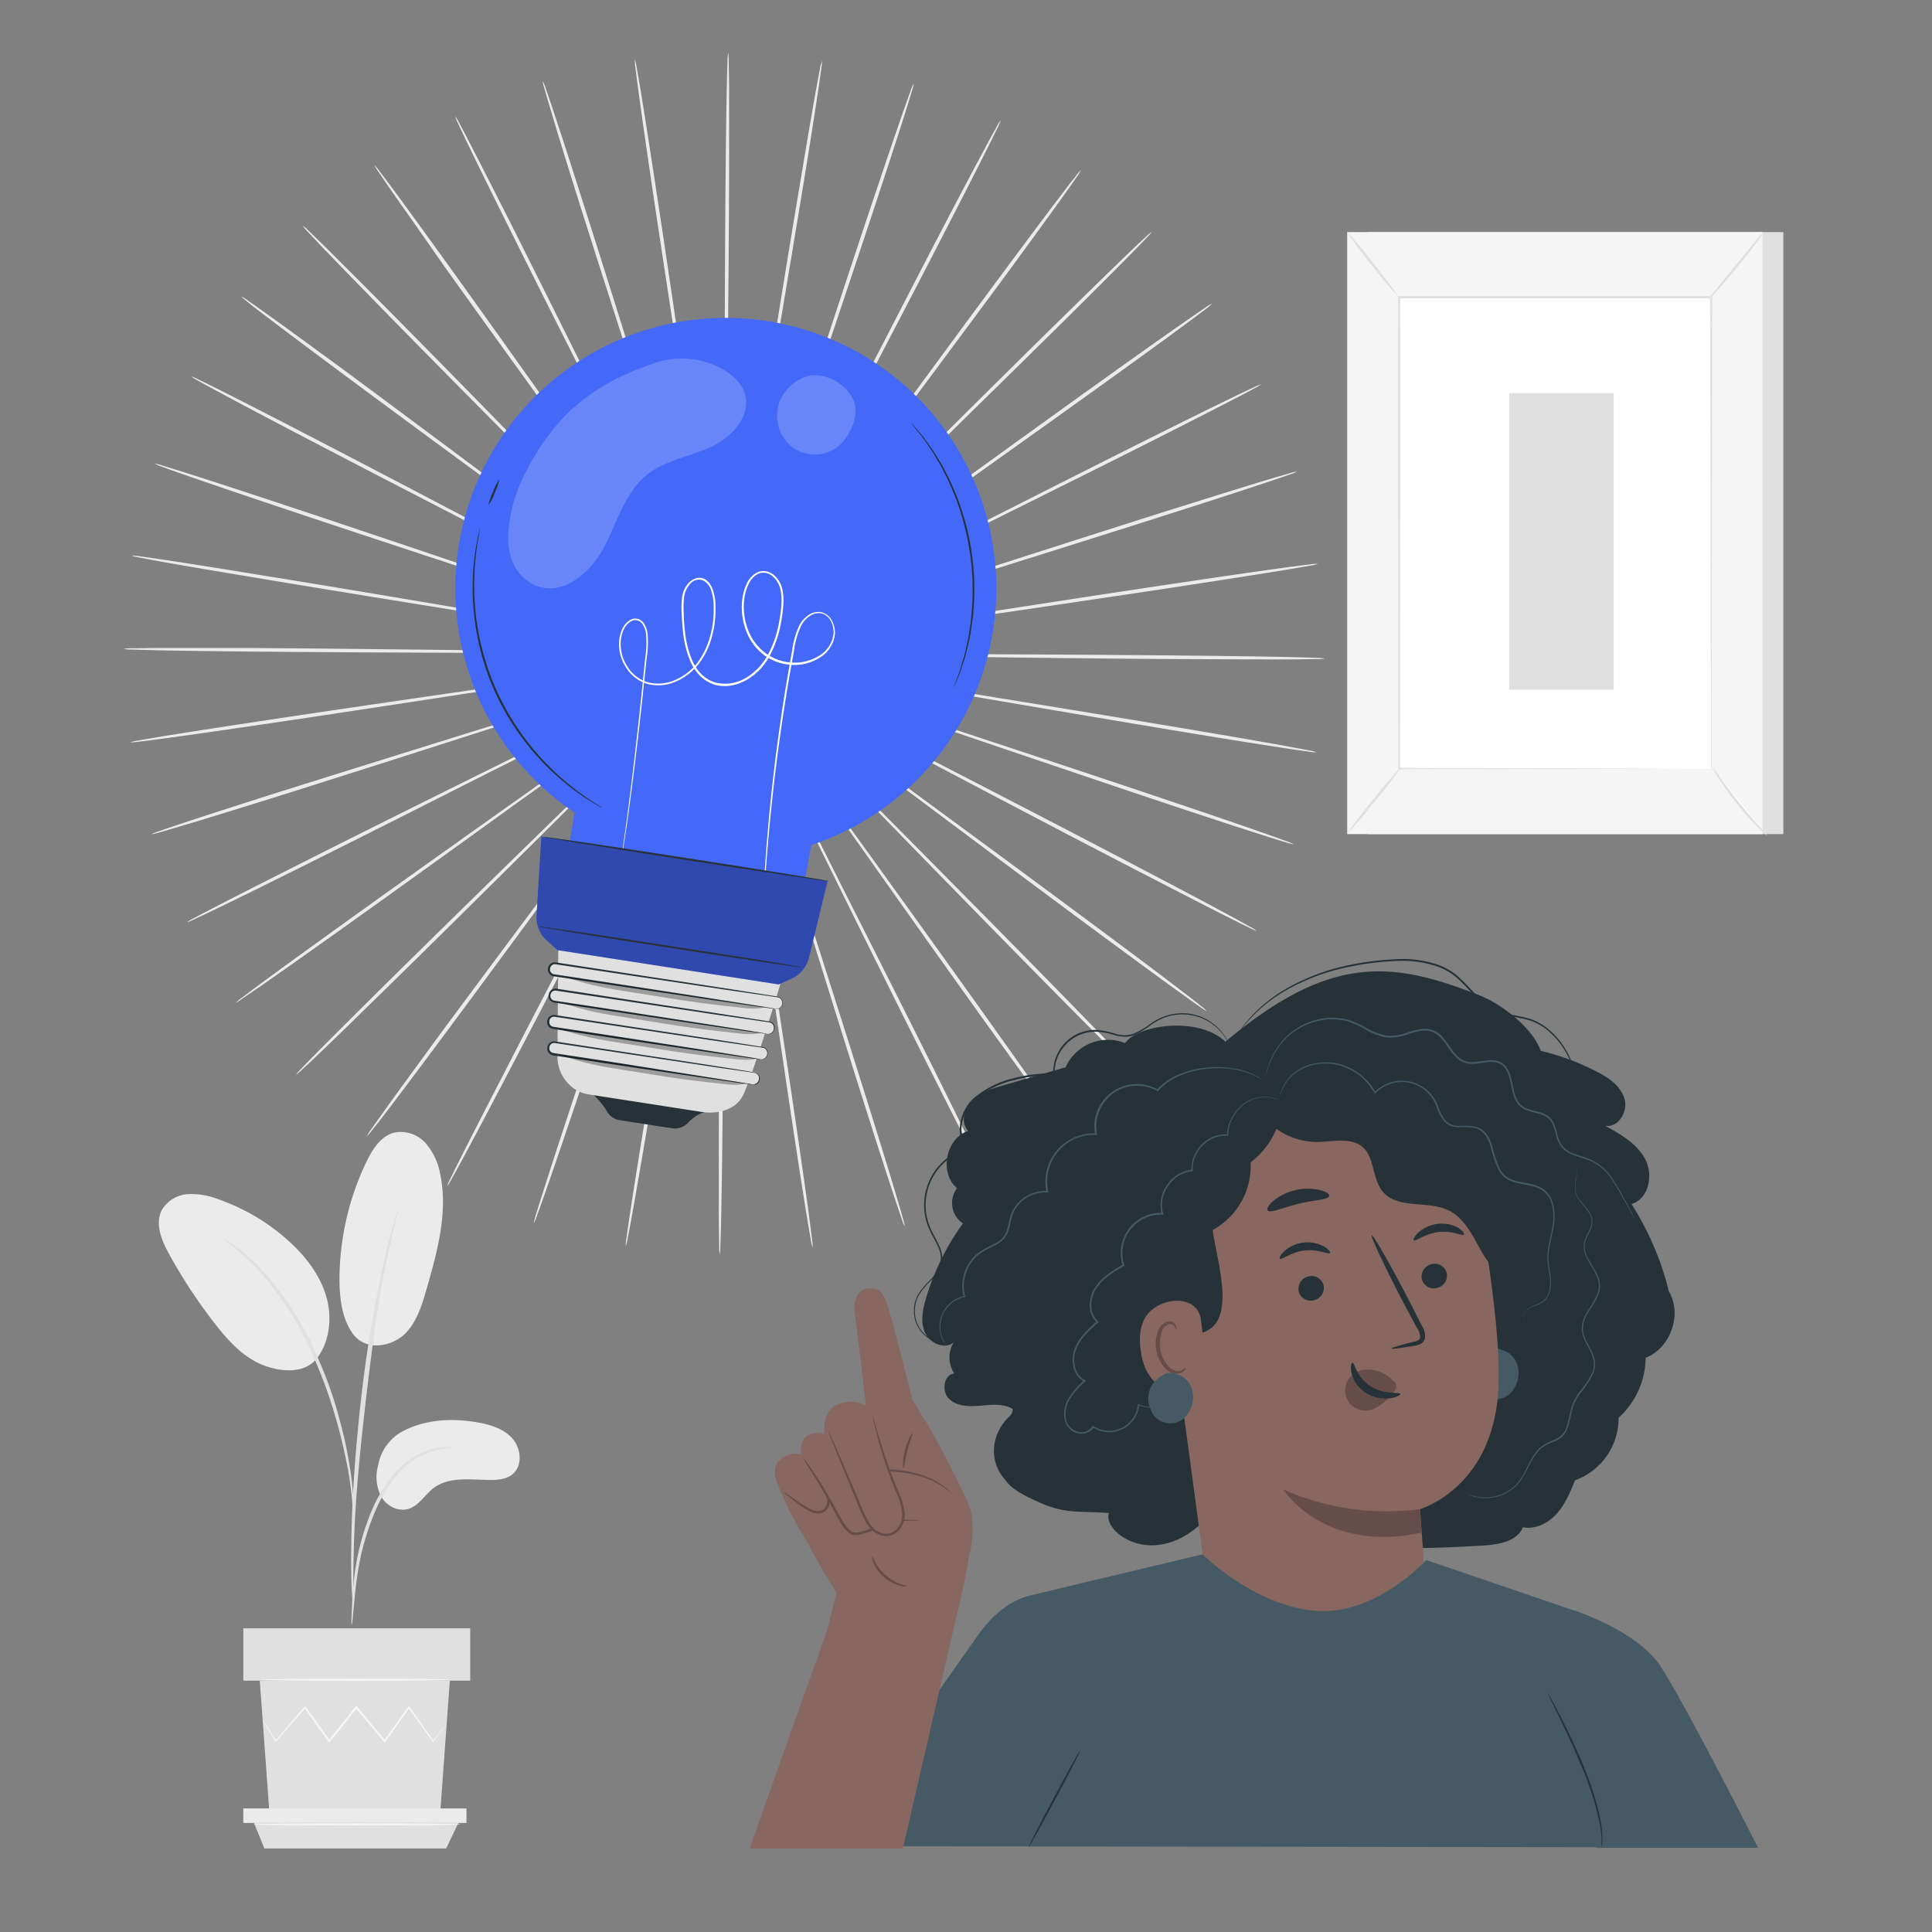 <svg xmlns="http://www.w3.org/2000/svg" viewBox="0 0 500 500"><rect x="0" y="0" width="500" height="500" fill="#808080" stroke="none"/><g id="freepik--background-complete--inject-150"><path d="M231.71,169.75l-78.62-1.05-23.83-.2H121.1l-.58,0a2.39,2.39,0,0,0,.58,0l1.68.05,6.48.11,23.83.21,78.62.35c30.69.11,58.48.25,78.59.48,10.06.11,18.2.23,23.83.36,2.81.07,5,.13,6.47.19a13.4,13.4,0,0,1,2.26.18,10.75,10.75,0,0,1-2.26.14c-1.48,0-3.67.07-6.48.08-5.63,0-13.77,0-23.83-.06C290.18,170.53,262.39,170.18,231.71,169.75Z" style="fill:#ebebeb"></path><path d="M231.07,176.68l-77.5-13.26-23.51-3.91-6.39-1-1.67-.24-.57-.06a4,4,0,0,0,.56.13l1.65.31,6.39,1.11,23.5,3.92,77.62,12.55c30.29,4.87,57.72,9.33,77.56,12.68,9.92,1.67,17.94,3.06,23.48,4.06,2.76.5,4.91.91,6.36,1.2a13.14,13.14,0,0,1,2.21.53,11.53,11.53,0,0,1-2.26-.21c-1.47-.19-3.63-.5-6.41-.93-5.56-.84-13.6-2.12-23.53-3.75C288.71,186.54,261.31,181.88,231.07,176.68Z" style="fill:#ebebeb"></path><path d="M229.35,183.42l-74.44-25.31-22.6-7.55-6.16-2-1.6-.5a4.16,4.16,0,0,0-.56-.15l.53.22,1.59.56,6.13,2.11,22.59,7.57L229.5,183c29.15,9.59,55.54,18.31,74.6,24.74,9.53,3.21,17.24,5.85,22.55,7.71,2.65.93,4.71,1.67,6.1,2.19a13.06,13.06,0,0,1,2.09.87,11.94,11.94,0,0,1-2.2-.56c-1.42-.42-3.51-1.07-6.19-1.93-5.36-1.7-13.09-4.24-22.64-7.41C284.72,202.24,258.4,193.32,229.35,183.42Z" style="fill:#ebebeb"></path><path d="M226.6,189.8l-69.54-36.7-21.12-11-5.77-3-1.51-.75a3.9,3.9,0,0,0-.52-.24,2.05,2.05,0,0,0,.49.3l1.48.81,5.72,3,21.12,11,69.86,36.07c27.28,14.05,52,26.82,69.78,36.17,8.91,4.67,16.1,8.48,21.05,11.16,2.48,1.33,4.39,2.39,5.68,3.12a12,12,0,0,1,1.93,1.18,11.57,11.57,0,0,1-2.08-.9c-1.33-.64-3.29-1.61-5.8-2.88-5-2.53-12.27-6.25-21.2-10.88C278.32,217.09,253.73,204.14,226.6,189.8Z" style="fill:#ebebeb"></path><path d="M222.88,195.67l-62.94-47.12-19.15-14.18-5.23-3.82-1.38-1a2.71,2.71,0,0,0-.48-.31,4.9,4.9,0,0,0,.44.37l1.34,1,5.17,3.9,19.14,14.19,63.37,46.54c24.75,18.15,47.13,34.62,63.26,46.63,8.07,6,14.58,10.9,19.05,14.32,2.24,1.71,4,3.05,5.12,4a12.49,12.49,0,0,1,1.72,1.47,11.28,11.28,0,0,1-1.91-1.21c-1.22-.84-3-2.11-5.29-3.75-4.56-3.29-11.13-8.09-19.23-14.07C269.7,230.71,247.43,214.07,222.88,195.67Z" style="fill:#ebebeb"></path><path d="M218.29,200.88l-54.85-56.33c-7-7.16-12.75-13-16.7-17L142.16,123,141,121.8l-.43-.39a3.08,3.08,0,0,0,.38.44l1.15,1.22,4.51,4.66,16.69,17,55.36,55.83c21.63,21.77,41.18,41.52,55.25,55.9,7,7.19,12.7,13,16.58,17.11,1.95,2,3.45,3.62,4.45,4.71a11.67,11.67,0,0,1,1.47,1.73,11.56,11.56,0,0,1-1.7-1.5c-1.08-1-2.64-2.55-4.64-4.53-4-4-9.75-9.72-16.81-16.88C259.09,242.78,239.68,222.89,218.29,200.88Z" style="fill:#ebebeb"></path><path d="M213,205.32l-45.42-64.17-13.86-19.38-3.81-5.25-1-1.35a3.11,3.11,0,0,0-.36-.44,4.92,4.92,0,0,0,.31.48l.95,1.39,3.73,5.3c3.28,4.6,8,11.22,13.84,19.39,11.79,16.33,28,38.87,46,63.76s34.21,47.43,45.87,63.82c5.83,8.2,10.52,14.85,13.73,19.48,1.6,2.31,2.83,4.11,3.65,5.35a12.82,12.82,0,0,1,1.19,1.93,11.22,11.22,0,0,1-1.45-1.75c-.9-1.17-2.21-2.92-3.88-5.19-3.33-4.53-8.11-11.12-14-19.29C246.73,253.06,230.66,230.39,213,205.32Z" style="fill:#ebebeb"></path><path d="M207,208.88l-34.83-70.49c-4.49-9-8.13-16.26-10.66-21.31l-2.94-5.78c-.34-.64-.6-1.13-.78-1.49a4.63,4.63,0,0,0-.29-.5,3.49,3.49,0,0,0,.23.53l.72,1.53,2.85,5.81c2.52,5.06,6.16,12.33,10.64,21.32,9.09,18,21.62,42.77,35.47,70.17s26.39,52.19,35.34,70.2c4.48,9,8.07,16.32,10.51,21.38,1.22,2.54,2.16,4.51,2.78,5.86a12.42,12.42,0,0,1,.86,2.09,10.85,10.85,0,0,1-1.15-1.94c-.71-1.31-1.73-3.24-3-5.74-2.59-5-6.28-12.25-10.8-21.24C232.88,261.3,220.55,236.4,207,208.88Z" style="fill:#ebebeb"></path><path d="M200.53,211.45l-23.31-75.09-7.17-22.73c-.86-2.66-1.53-4.73-2-6.16-.23-.69-.41-1.21-.54-1.59a3.85,3.85,0,0,0-.2-.54,3.11,3.11,0,0,0,.14.56l.47,1.61,1.9,6.2c1.7,5.38,4.14,13.14,7.16,22.72,6.14,19.18,14.62,45.64,24,74.88S218.81,267,224.82,286.2c3,9.6,5.4,17.38,7,22.77.8,2.69,1.42,4.79,1.81,6.22a11.93,11.93,0,0,1,.53,2.2,11.27,11.27,0,0,1-.84-2.11c-.49-1.39-1.19-3.46-2.08-6.13-1.77-5.34-4.27-13.09-7.31-22.68C217.85,267.3,209.6,240.77,200.53,211.45Z" style="fill:#ebebeb"></path><path d="M193.75,213c-4.38-30.39-8.33-57.89-11.2-77.82-1.48-9.94-2.68-18-3.51-23.57-.44-2.76-.77-4.91-1-6.4-.12-.71-.22-1.26-.28-1.66a4.41,4.41,0,0,0-.12-.56,2.24,2.24,0,0,0,.05.57l.21,1.67c.21,1.49.51,3.65.9,6.42.83,5.58,2,13.63,3.49,23.57,3.06,19.9,7.26,47.37,11.91,77.72s8.86,57.8,11.77,77.7c1.46,10,2.6,18,3.35,23.59.37,2.79.65,5,.82,6.43a13.11,13.11,0,0,1,.17,2.26,10.6,10.6,0,0,1-.49-2.21c-.27-1.46-.64-3.61-1.09-6.39-.91-5.55-2.16-13.6-3.66-23.54C202.07,270.85,198.09,243.35,193.75,213Z" style="fill:#ebebeb"></path><path d="M186.81,213.42c.39-30.7.74-58.48,1-78.62.08-10.05.14-18.18.19-23.83V104.5c0-.73,0-1.29,0-1.69a4.09,4.09,0,0,0,0-.57,3.09,3.09,0,0,0,0,.57c0,.4,0,1,0,1.68,0,1.51-.06,3.68-.1,6.48-.05,5.65-.12,13.78-.2,23.83-.08,20.14-.18,47.92-.3,78.62s-.22,58.48-.43,78.6c-.1,10.05-.22,18.19-.35,23.82-.06,2.81-.13,5-.19,6.48a11,11,0,0,1-.18,2.25,12.71,12.71,0,0,1-.14-2.26c0-1.48-.06-3.66-.08-6.48,0-5.62,0-13.76,0-23.82C186.06,271.89,186.39,244.1,186.81,213.42Z" style="fill:#ebebeb"></path><path d="M179.88,212.79c5.16-30.27,9.83-57.66,13.21-77.51L197,111.77c.44-2.76.78-4.91,1-6.4.11-.72.19-1.27.24-1.67a4,4,0,0,0,.06-.57,5.41,5.41,0,0,0-.13.56c-.07.4-.17,1-.3,1.66-.26,1.48-.63,3.63-1.11,6.38-.93,5.57-2.26,13.6-3.91,23.51l-12.5,77.62c-4.86,30.3-9.3,57.73-12.63,77.57-1.67,9.92-3.05,17.95-4.05,23.48-.5,2.77-.9,4.92-1.2,6.37a12.36,12.36,0,0,1-.52,2.2,10.56,10.56,0,0,1,.21-2.25c.19-1.47.5-3.63.92-6.41.84-5.57,2.12-13.61,3.74-23.54C170.06,270.43,174.7,243,179.88,212.79Z" style="fill:#ebebeb"></path><path d="M173.14,211.08C183,182,191.93,155.69,198.4,136.62L205.94,114c.86-2.66,1.54-4.73,2-6.16.22-.69.38-1.22.5-1.6a4.16,4.16,0,0,0,.15-.56,4.77,4.77,0,0,0-.21.53q-.21.57-.57,1.59c-.49,1.42-1.19,3.48-2.1,6.13-1.79,5.35-4.37,13.07-7.56,22.59-6.29,19.13-15,45.53-24.57,74.69s-18.27,55.55-24.68,74.62c-3.21,9.53-5.84,17.24-7.7,22.55-.93,2.65-1.67,4.71-2.19,6.1a10.33,10.33,0,0,1-.87,2.09,12.16,12.16,0,0,1,.56-2.2c.43-1.42,1.07-3.5,1.93-6.18,1.7-5.37,4.23-13.11,7.39-22.65C154.36,266.45,163.26,240.13,173.14,211.08Z" style="fill:#ebebeb"></path><path d="M166.76,208.33c14.31-27.17,27.26-51.75,36.65-69.56l11-21.14,3-5.77q.48-1,.75-1.5a4.1,4.1,0,0,0,.23-.53,3.44,3.44,0,0,0-.3.49c-.19.35-.46.84-.8,1.48l-3,5.72c-2.61,5-6.38,12.22-11,21.13l-36,69.89c-14,27.29-26.79,52-36.13,69.8-4.66,8.91-8.47,16.1-11.14,21.06-1.34,2.47-2.39,4.39-3.12,5.68a12.06,12.06,0,0,1-1.19,1.93,12.26,12.26,0,0,1,.91-2.08c.64-1.34,1.6-3.3,2.87-5.81,2.53-5,6.24-12.27,10.87-21.2C139.5,260.06,152.43,235.46,166.76,208.33Z" style="fill:#ebebeb"></path><path d="M160.89,204.61l47.07-63,14.18-19.16,3.81-5.23,1-1.38a3.77,3.77,0,0,0,.31-.48,3.51,3.51,0,0,0-.37.44c-.24.32-.59.76-1,1.33-.9,1.21-2.21,3-3.89,5.18l-14.19,19.15-46.5,63.4c-18.13,24.76-34.58,47.15-46.59,63.29-6,8.07-10.89,14.58-14.3,19.06-1.71,2.23-3.05,4-4,5.12a12.49,12.49,0,0,1-1.47,1.72,11.28,11.28,0,0,1,1.21-1.91c.84-1.22,2.11-3,3.75-5.29,3.28-4.57,8.08-11.14,14-19.24C125.88,251.45,142.5,229.18,160.89,204.61Z" style="fill:#ebebeb"></path><path d="M155.67,200,212,145.14l17-16.72,4.59-4.58,1.17-1.2a3.24,3.24,0,0,0,.39-.43,2.78,2.78,0,0,0-.43.38c-.3.27-.7.66-1.23,1.16l-4.65,4.5-17,16.71L156,200.36c-21.76,21.63-41.49,41.2-55.87,55.27-7.18,7-13,12.71-17.09,16.6-2,1.95-3.62,3.45-4.71,4.45a12.34,12.34,0,0,1-1.73,1.47,11.56,11.56,0,0,1,1.5-1.7c1-1.08,2.55-2.64,4.52-4.64,4-4,9.72-9.75,16.88-16.82C113.8,240.85,133.68,221.43,155.67,200Z" style="fill:#ebebeb"></path><path d="M151.22,194.68l64.15-45.46,19.38-13.87,5.23-3.81,1.36-1a3.11,3.11,0,0,0,.44-.36,3,3,0,0,0-.49.31l-1.38,1-5.3,3.73L215.23,149l-63.74,46c-24.86,18-47.4,34.25-63.78,45.92-8.2,5.83-14.85,10.53-19.47,13.74-2.31,1.6-4.11,2.83-5.35,3.65A12.82,12.82,0,0,1,61,259.56a11.38,11.38,0,0,1,1.74-1.45c1.18-.9,2.93-2.21,5.19-3.88,4.53-3.34,11.12-8.12,19.29-14C103.51,228.5,126.17,212.41,151.22,194.68Z" style="fill:#ebebeb"></path><path d="M147.67,188.72l70.47-34.87,21.3-10.68,5.77-2.94,1.49-.79a2.65,2.65,0,0,0,.5-.29,3.49,3.49,0,0,0-.53.23l-1.52.72L239.33,143,218,153.62l-70.15,35.51C120.51,203,95.7,215.55,77.69,224.51c-9,4.49-16.3,8.08-21.37,10.53-2.53,1.22-4.51,2.16-5.86,2.77a11.37,11.37,0,0,1-2.09.87,12.2,12.2,0,0,1,2-1.16c1.3-.7,3.23-1.72,5.73-3,5-2.59,12.25-6.28,21.24-10.8C95.26,214.65,120.15,202.31,147.67,188.72Z" style="fill:#ebebeb"></path><path d="M145.09,182.26l75.08-23.34,22.72-7.19,6.16-2,1.59-.54a4.56,4.56,0,0,0,.54-.21,3.11,3.11,0,0,0-.56.14l-1.61.47-6.2,1.91-22.72,7.17-74.86,24c-29.21,9.4-55.68,17.88-74.87,23.9-9.6,3-17.38,5.41-22.77,7-2.69.81-4.79,1.42-6.22,1.82a11.26,11.26,0,0,1-2.2.52,11.83,11.83,0,0,1,2.11-.83c1.39-.5,3.46-1.2,6.13-2.09,5.34-1.77,13.09-4.28,22.67-7.33C89.25,199.63,115.78,191.35,145.09,182.26Z" style="fill:#ebebeb"></path><path d="M143.56,175.48l77.82-11.24,23.56-3.53,6.4-1,1.66-.28a4.37,4.37,0,0,0,.57-.12,2.31,2.31,0,0,0-.58.05l-1.67.21-6.41.91L221.34,164l-77.71,11.95c-30.33,4.69-57.8,8.9-77.7,11.82-10,1.47-18,2.61-23.59,3.36-2.79.38-5,.66-6.43.82a12.63,12.63,0,0,1-2.25.18,10.92,10.92,0,0,1,2.21-.5c1.45-.27,3.61-.63,6.38-1.09,5.56-.91,13.6-2.16,23.55-3.67C85.69,183.85,113.19,179.85,143.56,175.48Z" style="fill:#ebebeb"></path><path d="M143.11,168.55l78.62.95,23.83.18H252l1.68,0,.58,0a3.29,3.29,0,0,0-.58,0l-1.68-.05-6.48-.09-23.83-.19L143.11,169c-30.69-.07-58.48-.18-78.59-.38-10.06-.1-18.2-.21-23.83-.33-2.81-.07-5-.13-6.48-.19a11,11,0,0,1-2.25-.18,12.84,12.84,0,0,1,2.26-.14c1.48,0,3.66-.07,6.48-.08,5.62,0,13.76,0,23.82,0C84.64,167.84,112.43,168.15,143.11,168.55Z" style="fill:#ebebeb"></path><path d="M143.74,161.62l77.52,13.16,23.51,3.88,6.4,1,1.66.24a4,4,0,0,0,.58.06,5.41,5.41,0,0,0-.56-.13l-1.66-.3-6.38-1.11-23.51-3.89-77.63-12.45c-30.31-4.84-57.74-9.26-77.58-12.58-9.93-1.66-18-3-23.49-4-2.77-.49-4.91-.9-6.37-1.19a12.69,12.69,0,0,1-2.2-.52,10.9,10.9,0,0,1,2.26.2c1.47.19,3.63.5,6.41.92,5.56.84,13.61,2.11,23.53,3.73C86.09,151.83,113.49,156.46,143.74,161.62Z" style="fill:#ebebeb"></path><path d="M145.45,154.88l74.47,25.21,22.61,7.52,6.16,2,1.61.51a3.94,3.94,0,0,0,.56.14l-.54-.21-1.58-.57-6.13-2.09L220,179.84l-74.7-24.52c-29.16-9.54-55.56-18.23-74.63-24.64-9.54-3.2-17.24-5.82-22.56-7.68-2.65-.93-4.71-1.66-6.1-2.18a12,12,0,0,1-2.09-.87,12.16,12.16,0,0,1,2.2.56c1.42.42,3.5,1.07,6.19,1.92,5.36,1.7,13.1,4.22,22.65,7.38C90.06,136.13,116.39,145,145.45,154.88Z" style="fill:#ebebeb"></path><path d="M148.19,148.5l69.59,36.61,21.14,11,5.77,2.94,1.51.75a3,3,0,0,0,.52.23,3,3,0,0,0-.49-.29l-1.48-.81-5.72-3-21.14-11-69.91-36c-27.3-14-52-26.76-69.82-36.08-8.92-4.66-16.11-8.47-21.07-11.14-2.47-1.33-4.39-2.38-5.68-3.11a11.47,11.47,0,0,1-1.93-1.19,13.05,13.05,0,0,1,2.08.9c1.33.64,3.29,1.61,5.81,2.87,5,2.53,12.27,6.24,21.2,10.86C96.44,121.27,121,134.19,148.19,148.5Z" style="fill:#ebebeb"></path><path d="M151.9,142.62l63,47,19.16,14.16,5.24,3.81c.59.42,1.05.74,1.37,1a4.22,4.22,0,0,0,.49.31,4.68,4.68,0,0,0-.44-.37l-1.34-1-5.18-3.89-19.15-14.17L151.63,143c-24.77-18.12-47.18-34.56-63.33-46.56-8.07-6-14.58-10.88-19.06-14.29-2.24-1.7-4-3-5.13-4a12.49,12.49,0,0,1-1.72-1.47,10.82,10.82,0,0,1,1.91,1.21c1.22.84,3,2.1,5.29,3.74,4.58,3.28,11.15,8.08,19.25,14C105.05,107.64,127.33,124.25,151.9,142.62Z" style="fill:#ebebeb"></path><path d="M156.49,137.4l54.92,56.26,16.73,17,4.58,4.58,1.2,1.18a3.52,3.52,0,0,0,.43.38,3.52,3.52,0,0,0-.38-.43l-1.16-1.22c-1-1.08-2.56-2.65-4.51-4.65l-16.71-17-55.43-55.77C134.5,116,114.93,96.25,100.84,81.89c-7-7.18-12.72-13-16.61-17.08-1.94-2-3.44-3.62-4.45-4.71a11.67,11.67,0,0,1-1.47-1.73,11.56,11.56,0,0,1,1.7,1.5c1.08,1,2.64,2.54,4.65,4.52,4,4,9.76,9.71,16.83,16.86C115.64,95.55,135.07,115.42,156.49,137.4Z" style="fill:#ebebeb"></path><path d="M161.82,133l45.51,64.12,13.88,19.37,3.81,5.23,1,1.35a2.56,2.56,0,0,0,.37.45,4.22,4.22,0,0,0-.31-.49l-1-1.39-3.73-5.29-13.87-19.37-46.08-63.71c-18-24.85-34.28-47.38-46-63.76C109.65,61.28,105,54.63,101.74,50c-1.61-2.31-2.84-4.12-3.66-5.35a12.82,12.82,0,0,1-1.19-1.93,11.38,11.38,0,0,1,1.45,1.74c.9,1.18,2.21,2.93,3.89,5.19,3.34,4.53,8.12,11.11,14,19.28C128,85.26,144.08,107.91,161.82,133Z" style="fill:#ebebeb"></path><path d="M167.79,129.39c13.63,27.51,26,52.4,34.92,70.45l10.68,21.29,3,5.77.79,1.49a3.59,3.59,0,0,0,.28.5,2.53,2.53,0,0,0-.22-.53l-.73-1.52L213.61,221c-2.53-5.05-6.18-12.32-10.68-21.31-9.1-18-21.67-42.74-35.56-70.12S140.93,77.45,132,59.44c-4.49-9-8.09-16.3-10.54-21.37-1.22-2.53-2.16-4.5-2.78-5.85a12.08,12.08,0,0,1-.87-2.09,11.17,11.17,0,0,1,1.16,1.94c.71,1.31,1.73,3.24,3,5.73,2.59,5,6.29,12.25,10.82,21.23C141.82,77,154.18,101.89,167.79,129.39Z" style="fill:#ebebeb"></path><path d="M174.24,126.81c9.14,29.31,17.4,55.84,23.4,75.06,3,9.58,5.49,17.33,7.2,22.72.87,2.66,1.54,4.73,2,6.16l.54,1.59a3.85,3.85,0,0,0,.2.54,2.28,2.28,0,0,0-.14-.56l-.47-1.61c-.44-1.44-1.09-3.52-1.91-6.2-1.7-5.38-4.16-13.13-7.19-22.71-6.17-19.17-14.68-45.62-24.08-74.85s-17.92-55.66-24-74.86c-3-9.59-5.42-17.37-7-22.76-.81-2.69-1.43-4.79-1.83-6.21a12.11,12.11,0,0,1-.53-2.21,10.81,10.81,0,0,1,.84,2.11c.5,1.39,1.2,3.46,2.09,6.13,1.78,5.34,4.29,13.09,7.34,22.67C156.84,71,165.13,97.51,174.24,126.81Z" style="fill:#ebebeb"></path><path d="M181,125.28c4.41,30.38,8.4,57.88,11.3,77.81,1.49,9.93,2.7,18,3.53,23.56.44,2.76.78,4.91,1,6.4.13.72.22,1.27.29,1.66a2.68,2.68,0,0,0,.12.56,4.92,4.92,0,0,0-.05-.57c-.05-.4-.13-.95-.22-1.67-.21-1.49-.52-3.64-.91-6.41-.83-5.59-2-13.63-3.52-23.57-3.08-19.9-7.32-47.36-12-77.7s-8.93-57.79-11.87-77.7c-1.47-9.95-2.62-18-3.37-23.58-.38-2.79-.66-5-.83-6.43a10.93,10.93,0,0,1-.17-2.26,12.88,12.88,0,0,1,.49,2.21c.27,1.46.64,3.61,1.1,6.39.91,5.55,2.17,13.59,3.68,23.54C172.62,67.41,176.63,94.91,181,125.28Z" style="fill:#ebebeb"></path><path d="M188,124.82c-.35,30.7-.67,58.49-.9,78.62-.07,10.05-.12,18.18-.16,23.83,0,2.8,0,5,0,6.48,0,.72,0,1.28,0,1.68a2.17,2.17,0,0,0,0,.58,4.36,4.36,0,0,0,0-.58c0-.4,0-1,.05-1.68,0-1.5.05-3.68.09-6.48,0-5.65.1-13.78.17-23.82.05-20.14.12-47.93.2-78.63s.15-58.48.33-78.59c.09-10.06.2-18.2.32-23.83.06-2.81.12-5,.18-6.47a11.14,11.14,0,0,1,.18-2.26,12.84,12.84,0,0,1,.14,2.26c0,1.48.07,3.66.09,6.48,0,5.62,0,13.77,0,23.82C188.63,66.35,188.33,94.14,188,124.82Z" style="fill:#ebebeb"></path><path d="M194.88,125.45c-5.12,30.27-9.75,57.67-13.11,77.52-1.63,9.92-2.94,17.94-3.86,23.52-.43,2.76-.77,4.91-1,6.4-.1.71-.18,1.27-.24,1.66a4,4,0,0,0-.06.58,3.34,3.34,0,0,0,.13-.56c.07-.4.17-.95.31-1.66.25-1.48.62-3.63,1.1-6.39.91-5.57,2.24-13.59,3.87-23.51,3.18-19.88,7.56-47.32,12.4-77.64S203.65,67.63,207,47.78c1.66-9.92,3-17.94,4-23.48.5-2.77.9-4.92,1.19-6.37a11,11,0,0,1,.53-2.2,12.56,12.56,0,0,1-.21,2.25c-.19,1.47-.5,3.63-.91,6.42-.84,5.56-2.1,13.6-3.72,23.53C204.63,67.79,200,95.19,194.88,125.45Z" style="fill:#ebebeb"></path><path d="M201.62,127.15c-9.82,29.09-18.71,55.41-25.16,74.49-3.16,9.54-5.73,17.25-7.51,22.61l-2,6.17c-.22.69-.38,1.22-.5,1.61a3.87,3.87,0,0,0-.15.55,3.73,3.73,0,0,0,.22-.53c.13-.38.32-.91.56-1.59.48-1.42,1.19-3.48,2.09-6.13,1.79-5.36,4.36-13.07,7.53-22.61,6.27-19.14,14.92-45.54,24.47-74.72s18.2-55.57,24.59-74.64c3.2-9.54,5.82-17.25,7.67-22.56.93-2.66,1.66-4.72,2.18-6.11a10.33,10.33,0,0,1,.87-2.09,11.94,11.94,0,0,1-.56,2.2c-.42,1.42-1.07,3.51-1.91,6.19-1.7,5.36-4.22,13.1-7.38,22.66C220.34,71.75,211.47,98.08,201.62,127.15Z" style="fill:#ebebeb"></path><path d="M208,129.89,171.45,199.5c-4.63,8.91-8.38,16.13-11,21.15l-2.94,5.77c-.33.65-.57,1.15-.75,1.51a3,3,0,0,0-.23.52,3,3,0,0,0,.29-.49l.81-1.48,3-5.73c2.6-5,6.36-12.22,11-21.14l35.93-69.93c14-27.31,26.72-52,36-69.85,4.66-8.91,8.46-16.11,11.13-21.07,1.33-2.48,2.38-4.39,3.1-5.69a12.06,12.06,0,0,1,1.19-1.93,11.22,11.22,0,0,1-.9,2.08c-.64,1.34-1.6,3.3-2.87,5.82-2.52,5-6.22,12.27-10.84,21.21C235.2,78.12,222.3,102.73,208,129.89Z" style="fill:#ebebeb"></path><path d="M213.89,133.6l-47,63c-6,8.09-10.79,14.63-14.15,19.18l-3.81,5.24-1,1.37a3.25,3.25,0,0,0-.31.48,3.51,3.51,0,0,0,.37-.44l1-1.33c.91-1.2,2.21-2.95,3.89-5.18l14.16-19.17,46.42-63.46C231.61,108.54,248,86.13,260,70c6-8.08,10.88-14.6,14.28-19.07,1.71-2.24,3-4,4-5.13A12.29,12.29,0,0,1,279.73,44,10.62,10.62,0,0,1,278.52,46c-.84,1.22-2.1,3-3.74,5.29-3.27,4.57-8.07,11.16-14,19.26C248.84,86.72,232.25,109,213.89,133.6Z" style="fill:#ebebeb"></path><path d="M219.11,138.18l-56.22,55-17,16.73-4.58,4.59-1.18,1.21a3.14,3.14,0,0,0-.38.42,3.87,3.87,0,0,0,.43-.37l1.23-1.16,4.64-4.52,17-16.72,55.73-55.47c21.73-21.67,41.44-41.26,55.8-55.35,7.17-7,13-12.73,17.07-16.62,2-1.95,3.62-3.45,4.71-4.45A11.2,11.2,0,0,1,298.09,60a13,13,0,0,1-1.5,1.7c-1,1.07-2.54,2.64-4.51,4.64-3.95,4-9.71,9.77-16.86,16.84C260.93,97.3,241.07,116.74,219.11,138.18Z" style="fill:#ebebeb"></path><path d="M223.56,143.51l-64.09,45.55L140.12,203l-5.24,3.82-1.35,1a3.11,3.11,0,0,0-.44.36,3.59,3.59,0,0,0,.48-.3l1.39-1,5.29-3.73,19.37-13.89,63.67-46.12c24.84-18,47.36-34.31,63.73-46,8.19-5.85,14.83-10.55,19.45-13.76,2.31-1.61,4.11-2.85,5.34-3.67a11.66,11.66,0,0,1,1.93-1.18A11.18,11.18,0,0,1,312,80c-1.17.91-2.92,2.22-5.18,3.89-4.53,3.35-11.11,8.14-19.27,14C271.23,109.64,248.59,125.76,223.56,143.51Z" style="fill:#ebebeb"></path><path d="M227.13,149.48l-70.43,35-21.29,10.7-5.76,3-1.49.79a2.27,2.27,0,0,0-.5.29,4.1,4.1,0,0,0,.53-.23l1.52-.73,5.81-2.86,21.3-10.68,70.1-35.61c27.35-13.92,52.14-26.48,70.13-35.47,9-4.49,16.3-8.1,21.37-10.55,2.53-1.23,4.5-2.17,5.85-2.78a11.37,11.37,0,0,1,2.09-.87,12.79,12.79,0,0,1-1.95,1.15c-1.3.71-3.23,1.74-5.72,3-5,2.59-12.25,6.29-21.23,10.83C279.51,123.48,254.62,135.85,227.13,149.48Z" style="fill:#ebebeb"></path><path d="M229.71,155.93l-75.05,23.44L132,186.59l-6.16,2-1.6.54a3.25,3.25,0,0,0-.53.21,4.55,4.55,0,0,0,.55-.14l1.62-.48,6.19-1.91,22.71-7.2,74.83-24.14c29.2-9.44,55.65-17.95,74.84-24,9.6-3,17.37-5.44,22.76-7.06,2.69-.81,4.79-1.43,6.22-1.83a11.93,11.93,0,0,1,2.2-.53,12.22,12.22,0,0,1-2.11.84c-1.39.5-3.46,1.2-6.13,2.09-5.34,1.78-13.08,4.3-22.66,7.36C285.53,138.49,259,146.8,229.71,155.93Z" style="fill:#ebebeb"></path><path d="M231.25,162.7l-77.8,11.35-23.56,3.55-6.4,1-1.66.28a4.37,4.37,0,0,0-.57.12,3.11,3.11,0,0,0,.58-.05l1.67-.22,6.41-.91,23.56-3.54,77.7-12.06c30.32-4.73,57.78-9,77.69-11.91,9.94-1.48,18-2.64,23.58-3.4,2.79-.37,4.95-.65,6.43-.82a11.51,11.51,0,0,1,2.25-.18,10.92,10.92,0,0,1-2.21.5c-1.45.27-3.61.64-6.38,1.1-5.55.91-13.6,2.18-23.54,3.7C289.11,154.27,261.62,158.3,231.25,162.7Z" style="fill:#ebebeb"></path><path d="M104.34,370.35c5.75-3,12.51-3.35,18.88-2.3,3.43.57,7,1.59,9.33,4.17s2.77,7.1.1,9.31c-1.59,1.31-3.82,1.51-5.88,1.49-5-.06-10.53-.94-14.52,2.06-2.27,1.72-3.79,4.57-6.51,5.41s-5.66-.75-7.07-3.15a11,11,0,0,1-.8-8.11A12.36,12.36,0,0,1,104.34,370.35Z" style="fill:#ebebeb"></path><path d="M91.19,345c3.51,5,10.33,3.35,13.5.29s4.5-7.5,5.72-11.73c2.78-9.67,5.58-19.81,3.52-29.65a16.51,16.51,0,0,0-3.79-8.07,8.62,8.62,0,0,0-8.16-2.71c-3.44.91-5.58,4.28-7.12,7.49a70.64,70.64,0,0,0-7,30.33c0,4.89.56,10,3.32,14.05" style="fill:#ebebeb"></path><path d="M81.54,352.14c3.82-4.52,4.54-11.12,2.84-16.79s-5.53-10.49-9.94-14.43a53.46,53.46,0,0,0-17.82-10.51,18.89,18.89,0,0,0-8-1.36,8.4,8.4,0,0,0-6.72,4.07c-1.87,3.57-.08,7.91,1.87,11.45a135.29,135.29,0,0,0,11.7,17.81c3.5,4.52,7.52,9,12.86,11s10.9,1.81,13.73-1.9" style="fill:#ebebeb"></path><path d="M91,420.6a11.46,11.46,0,0,0,.32-2.27c.16-1.66.36-3.75.6-6.22a89,89,0,0,1,1.4-9.13,70.44,70.44,0,0,1,3.32-10.76,39.78,39.78,0,0,1,5.5-9.75,20.46,20.46,0,0,1,7-5.78,19.42,19.42,0,0,1,5.85-1.82,10.56,10.56,0,0,0,2.27-.33,11.46,11.46,0,0,0-2.31,0,17.63,17.63,0,0,0-6.1,1.59,20.52,20.52,0,0,0-7.34,5.82,39.3,39.3,0,0,0-5.7,9.94,65.9,65.9,0,0,0-3.29,10.95,77.77,77.77,0,0,0-1.21,9.24c-.2,2.64-.27,4.78-.31,6.25A10.29,10.29,0,0,0,91,420.6Z" style="fill:#e0e0e0"></path><path d="M91.38,415.82a4.89,4.89,0,0,0,.06-1.06c0-.79,0-1.79,0-3,0-2.63,0-6.43.14-11.11.23-9.38,1-19.48,2.59-33.71,1.48-13.38,3.46-29,5.56-39.08.45-2.31.9-4.38,1.32-6.19s.75-3.39,1.09-4.66.52-2.17.71-2.94a4.41,4.41,0,0,0,.18-1,4.31,4.31,0,0,0-.37,1c-.23.76-.52,1.72-.87,2.9s-.79,2.81-1.25,4.62-1,3.88-1.46,6.18A341.8,341.8,0,0,0,93.23,364c-1.56,14.26-2.27,27.25-2.33,36.65-.06,4.7,0,8.51.16,11.14.08,1.22.14,2.22.19,3A3.83,3.83,0,0,0,91.38,415.82Z" style="fill:#e0e0e0"></path><path d="M91.44,390.77a20.09,20.09,0,0,0,0-3.16c-.12-2-.4-5-1-8.55a113.24,113.24,0,0,0-2.78-12.47,101.63,101.63,0,0,0-5.22-14.76A78.44,78.44,0,0,0,67.14,328a38,38,0,0,0-3.6-3.35c-.56-.47-1-.93-1.54-1.3l-1.4-1a20,20,0,0,0-2.66-1.7c-.15.21,3.77,2.51,8.72,7.78a82.67,82.67,0,0,1,14.93,23.76,116.33,116.33,0,0,1,5.24,14.61c1.37,4.59,2.28,8.8,3,12.35s1,6.46,1.25,8.47A20.88,20.88,0,0,0,91.44,390.77Z" style="fill:#e0e0e0"></path><polygon points="67.23 434.95 69.74 469.34 113.91 469.34 116.42 434.95 67.23 434.95" style="fill:#e0e0e0"></polygon><rect x="62.97" y="421.4" width="58.72" height="13.55" style="fill:#e0e0e0"></rect><polygon points="62.97 468.02 62.97 471.78 65.73 471.78 120.72 471.78 120.72 468.02 62.97 468.02" style="fill:#ebebeb"></polygon><polygon points="68.43 478.39 65.73 471.78 118.62 471.78 115.46 478.39 68.43 478.39" style="fill:#e0e0e0"></polygon><path d="M115.6,446.19a1.28,1.28,0,0,1-.21.32l-.65.87-2.58,3.29-.11.15-.11-.15-6.32-8.75H106c-1.88,2.67-4,5.63-6.22,8.82l-.2.27-.22-.26L92,442h.43l-.41.51-6.6,8.27-.22.28-.2-.29-6.23-8.81.36,0-7.67,8.73-.13.16-.11-.18c-1-1.69-1.81-3.05-2.4-4l-.61-1.07a1.62,1.62,0,0,1-.19-.39,2.29,2.29,0,0,1,.26.34l.68,1,2.52,4-.24,0,7.54-8.85.19-.22.18.24,6.28,8.77H85l6.58-8.29.41-.51.21-.26.21.26,7.36,8.8h-.41l6.29-8.76.18-.26.18.26,6.19,8.83h-.23l2.68-3.21.72-.83C115.5,446.27,115.59,446.18,115.6,446.19Z" style="fill:#f5f5f5"></path><path d="M117,434.73c0,.15-11.07.27-24.72.27s-24.72-.12-24.72-.27,11.07-.28,24.72-.28S117,434.58,117,434.73Z" style="fill:#f5f5f5"></path><path d="M119.27,472.15c0,.15-12,.27-26.86.27s-26.87-.12-26.87-.27,12-.28,26.87-.28S119.27,472,119.27,472.15Z" style="fill:#f5f5f5"></path><rect x="354.03" y="60.06" width="107.5" height="155.81" style="fill:#e0e0e0"></rect><rect x="348.65" y="60.06" width="107.5" height="155.81" style="fill:#f5f5f5"></rect><rect x="362" y="76.94" width="80.79" height="122.06" style="fill:#fff"></rect><path d="M442.79,199s0-.21,0-.6,0-1,0-1.73c0-1.53,0-3.78,0-6.7,0-5.85,0-14.37-.07-25.14,0-21.52-.08-52-.13-87.89l.27.26-80.78,0h0l.29-.29c0,46,0,88.5-.05,122.06l-.24-.24,58.8.13,16.25.06,4.26,0,1.48,0-1.43,0-4.22,0-16.19.06-58.95.12h-.23V199c0-33.56,0-76-.06-122.06v-.3h.3l80.78,0h.27v.27c-.06,36-.1,66.5-.14,88.07,0,10.74-.05,19.24-.07,25.08,0,2.89,0,5.12,0,6.64,0,.74,0,1.31,0,1.7S442.79,199,442.79,199Z" style="fill:#e0e0e0"></path><path d="M456.45,60.06a19.09,19.09,0,0,1-1.92,2.78c-1.25,1.67-3,4-5,6.4s-3.92,4.63-5.32,6.18a17.65,17.65,0,0,1-2.36,2.41,20.18,20.18,0,0,1,2.05-2.68L449,68.87l5.18-6.28A20,20,0,0,1,456.45,60.06Z" style="fill:#e0e0e0"></path><path d="M443.2,198.6a100.15,100.15,0,0,0,14.09,17.63" style="fill:#fff"></path><path d="M457.29,216.23a16.73,16.73,0,0,1-2.46-2.24,79,79,0,0,1-5.31-6,76.33,76.33,0,0,1-4.68-6.51,16.63,16.63,0,0,1-1.64-2.89,23.26,23.26,0,0,1,2,2.66c1.19,1.66,2.85,3.94,4.8,6.37s3.79,4.56,5.15,6.08A21.37,21.37,0,0,1,457.29,216.23Z" style="fill:#e0e0e0"></path><path d="M348.63,215.75l14.08-17.37" style="fill:#fff"></path><path d="M362.71,198.38a105.87,105.87,0,0,1-6.81,8.87,105.64,105.64,0,0,1-7.27,8.5,111.36,111.36,0,0,1,6.81-8.87A108.1,108.1,0,0,1,362.71,198.38Z" style="fill:#e0e0e0"></path><path d="M348.65,60.06a100.27,100.27,0,0,1,6.83,8.17,98.8,98.8,0,0,1,6.38,8.53A94.86,94.86,0,0,1,355,68.59,97.31,97.31,0,0,1,348.65,60.06Z" style="fill:#e0e0e0"></path><rect x="390.57" y="101.72" width="27.05" height="76.8" style="fill:#e0e0e0"></rect></g><g id="freepik--Character--inject-150"><path d="M317.12,269.6c-6.84-6.6-22.52-4.51-25.95.35a12,12,0,0,0-15.38,6.26L259.28,281c-2.82.81-5.76,1.7-7.83,3.77s-2.86,5.74-.9,7.92c-5.8,1.92-7.54,10.86-2.88,14.81a6.36,6.36,0,0,0,1.54,9.12A63.58,63.58,0,0,0,239.65,336c-.86,2.9-1.5,6.12-.26,8.88s5.09,4.47,7.42,2.54a7.47,7.47,0,0,0,.18,8.05c-2.83.25-3.38,4.69-1.3,6.62s5.26,1.94,8.09,1.69,5.89-.6,8.32.87a2.56,2.56,0,0,1-.8,1.85c-4.61,4.28-5.54,11.19-1.56,16l1,1.24c1.8,2.22,6,4.09,8.62,5.24,6.62,2.92,10.4,2,17.62,2.6-1.65,4.75,10.64,14.2,23.28,3.28,27,5.39,46.3,6.84,73.77,5.11,3.92-.25,8.6-1.09,10.11-4.72,3.23.64,6.56-1.06,8.76-3.52s3.47-5.57,4.71-8.63a17.09,17.09,0,0,0,11.28-16.19,21.16,21.16,0,0,0,7-15.53c6.46-2.45,9.54-11.25,6-17.19a74.88,74.88,0,0,0-9.67-22.59c4.43-1.27,5.72-7.44,3.6-11.53s-6.39-6.52-10.43-8.74c3.41.68,6.06-3.74,5-7.07s-4.22-5.46-7.31-7a63.21,63.21,0,0,0-14.34-5.3c-2-5.81-10-12.05-15.69-14.3-23-9.11-38.87-10.75-66,12" style="fill:#263238"></path><path d="M382.61,351.82a8.12,8.12,0,0,1,3-2.4h-.25a4,4,0,0,1,.68-.17,3.2,3.2,0,0,1,2.54.08h0a6,6,0,0,1,3.51,2.54,7.06,7.06,0,0,1-.18,7.32,5.4,5.4,0,0,1-10-1A6.67,6.67,0,0,1,382.61,351.82Z" style="fill:#455a64"></path><path d="M382.12,308.09c-2.79-15.27-15.22-32.93-30.35-29.49l-46.41,17.76a9.08,9.08,0,0,0-7,10.1l13.76,102.32a28.31,28.31,0,0,0,26.14,24.47h0a28.32,28.32,0,0,0,30.15-30.36c-.53-7.06-.91-12.37-.91-12.33s19.26-5.59,20.3-31.71C388.33,345.87,385.22,325,382.12,308.09Z" style="fill:#876760"></path><path d="M374.45,329.68a3.31,3.31,0,0,1-2.78,3.69,3.16,3.16,0,0,1-3.74-2.56,3.31,3.31,0,0,1,2.77-3.69A3.17,3.17,0,0,1,374.45,329.68Z" style="fill:#263238"></path><path d="M378.87,319.5c-.36.47-3.07-1.08-6.6-.65s-5.92,2.51-6.36,2.12c-.21-.17.12-1,1.15-2a9.06,9.06,0,0,1,5-2.22,8.74,8.74,0,0,1,5.32,1C378.59,318.55,379.05,319.28,378.87,319.5Z" style="fill:#263238"></path><path d="M342.59,332.86a3.31,3.31,0,0,1-2.78,3.69,3.16,3.16,0,0,1-3.74-2.56,3.31,3.31,0,0,1,2.77-3.69A3.17,3.17,0,0,1,342.59,332.86Z" style="fill:#263238"></path><path d="M344.18,324.27c-.36.48-3.07-1.07-6.6-.64s-5.92,2.51-6.36,2.12c-.21-.17.11-1,1.15-1.95a9.14,9.14,0,0,1,5-2.23,8.82,8.82,0,0,1,5.32,1.05C343.89,323.33,344.36,324.06,344.18,324.27Z" style="fill:#263238"></path><path d="M360.12,349c0-.2,2.12-.84,5.63-1.72.89-.2,1.72-.48,1.8-1.12a4.62,4.62,0,0,0-.92-2.6L363.14,337c-4.86-9.36-8.5-17.09-8.13-17.28s4.64,7.23,9.51,16.58c1.17,2.31,2.3,4.51,3.37,6.62a5.22,5.22,0,0,1,.89,3.49,2.26,2.26,0,0,1-1.33,1.49,5.91,5.91,0,0,1-1.5.4C362.38,348.91,360.16,349.19,360.12,349Z" style="fill:#263238"></path><path d="M367.52,390.56a65.71,65.71,0,0,1-35.41-5.09s10.42,16.62,35.79,11.18Z" style="fill:#664d49"></path><path d="M360.6,357.46a8.75,8.75,0,0,0-7.62-2.95,5.71,5.71,0,0,0-4.36,3.08,5.53,5.53,0,0,0,.77,5.71,5.45,5.45,0,0,0,6,1.38,13,13,0,0,0,4.83-3.84,4,4,0,0,0,1-1.45,1.83,1.83,0,0,0-.35-1.78" style="fill:#664d49"></path><path d="M350,352.67c.57-.1,1,3.73,4.65,6.07s7.64,1.43,7.73,2c.09.24-.82.86-2.54,1.11a9.62,9.62,0,0,1-6.44-1.42,8.43,8.43,0,0,1-3.64-5.12C349.42,353.68,349.74,352.68,350,352.67Z" style="fill:#263238"></path><path d="M344,309.53c-.24,1-3.82,1-7.91,2s-7.32,2.52-8,1.73c-.3-.39.18-1.36,1.42-2.45a14.19,14.19,0,0,1,12.1-2.81C343.26,308.39,344.11,309.05,344,309.53Z" style="fill:#263238"></path><path d="M376.18,307.47c-.52.88-3.06.33-6,.64s-5.35,1.18-6,.41c-.3-.38,0-1.23,1-2.12a8.76,8.76,0,0,1,9.68-.85C376,306.26,376.41,307,376.18,307.47Z" style="fill:#263238"></path><path d="M394.58,319.6a17.71,17.71,0,0,0-5.08-10.77c-1.63-1.5-3.63-2.59-5.1-4.25-3.18-3.59-3.15-8.9-4.72-13.43a19.51,19.51,0,0,0-13-12.19c-5-1.36-10.41-.73-15.11-2.8-3.48-1.53-6.25-4.43-9.81-5.75-6.94-2.58-14.47,1.44-20.53,5.68-.89,5.13,2.61,9.25,6,13.21A18.07,18.07,0,0,0,341,295.54c4-.06,8.66-1.31,11.7,1.35s2.43,8.2,5.12,11.47c3.86,4.69,11.66,2.23,17.11,4.9,4.21,2.06,6.26,6.76,8.6,10.82s6.17,8.19,10.82,7.63A52.79,52.79,0,0,0,394.58,319.6Z" style="fill:#263238"></path><path d="M331.94,284.52a91.47,91.47,0,0,0-34,8.74c-3.16,1.52-6.42,3.38-8.06,6.48-1.44,2.73-1.4,6-1.14,9.06.82,9.62,5.57,21.13,9.9,29.77l12.56,6.32c9.1-2.88,3.67-18.56,2.64-26.55a19,19,0,0,0,9.83-17.53A21,21,0,0,0,331.94,284.52Z" style="fill:#263238"></path><path d="M310.78,341.44c-.77-5.48-7.62-6.06-12.14-2.87-2.49,1.75-4.22,5-3.45,10.8,2,15.54,17.21,10.28,17.18,9.83C312.35,358.93,311.68,347.86,310.78,341.44Z" style="fill:#876760"></path><path d="M306.85,353.94c-.07,0-.24.23-.67.5a2.74,2.74,0,0,1-2,.3c-1.72-.38-3.45-2.81-3.89-5.6a9.14,9.14,0,0,1,.25-4,3.15,3.15,0,0,1,1.76-2.35,1.4,1.4,0,0,1,1.7.54c.26.4.2.73.29.74s.3-.3.09-.93a1.73,1.73,0,0,0-.74-.89,2.07,2.07,0,0,0-1.55-.2,3.86,3.86,0,0,0-2.51,2.78,9.36,9.36,0,0,0-.37,4.45c.51,3.12,2.5,5.84,4.83,6.19a2.89,2.89,0,0,0,2.42-.73C306.87,354.32,306.91,354,306.85,353.94Z" style="fill:#664d49"></path><path d="M298.38,358.07a8.12,8.12,0,0,1,3-2.4h-.24a5.54,5.54,0,0,1,.67-.18,3.2,3.2,0,0,1,2.54.09h0a6,6,0,0,1,3.5,2.53,7.06,7.06,0,0,1-.18,7.32,5.39,5.39,0,0,1-10-1A6.71,6.71,0,0,1,298.38,358.07Z" style="fill:#455a64"></path><path d="M305.6,360.63s0,.07,0,.21a2,2,0,0,1-.17.61,3.59,3.59,0,0,1-1.68,1.75,9.62,9.62,0,0,1-3.8,1.09,12.41,12.41,0,0,1-2.52,0,9.38,9.38,0,0,1-2.79-.62l.18-.11a7.79,7.79,0,0,1-12,5.84l.27-.07a3.27,3.27,0,0,1-1.95,1.52,4.48,4.48,0,0,1-2.54,0,4.13,4.13,0,0,1-2.16-1.5,5.49,5.49,0,0,1-1-2.51,8,8,0,0,1,1.32-5.33,23.2,23.2,0,0,1,3.82-4.31l.05.36a5.51,5.51,0,0,1-2.75-3.51,8.07,8.07,0,0,1,.11-4.64,12.46,12.46,0,0,1,2.44-4.09,38.44,38.44,0,0,1,3.47-3.4v.36a5.85,5.85,0,0,1-1.87-4.42,8.4,8.4,0,0,1,1.42-4.76c1.82-2.71,4.63-4.34,7.22-5.87l-.11.28a10.39,10.39,0,0,1,10.31-13.62l-.22.28a9,9,0,0,1,1.55-7.74,8.86,8.86,0,0,1,6.35-3.73l-.18.21a8.84,8.84,0,0,1,3-7.06,8.6,8.6,0,0,1,6.39-2.28l-.16.17a8.45,8.45,0,0,1,1-4.1,11.13,11.13,0,0,1,2.15-3,9,9,0,0,1,5.17-2.69l.58-.08h.56a6.3,6.3,0,0,1,1,0,9.57,9.57,0,0,1,1.52.31l.9.31a1.44,1.44,0,0,1,.3.12l-.31-.08-.91-.27A10.34,10.34,0,0,0,328,284a7.72,7.72,0,0,0-1,0h-.55l-.57.09a8.9,8.9,0,0,0-5,2.7,10.83,10.83,0,0,0-2.08,3,8.25,8.25,0,0,0-.92,3.95v.18h-.17a8.31,8.31,0,0,0-6.13,2.23,8.45,8.45,0,0,0-2.89,6.77l0,.2h-.2a8.46,8.46,0,0,0-6,3.58,8.58,8.58,0,0,0-1.47,7.38l.09.29h-.31a9.94,9.94,0,0,0-9.84,13l.06.18-.17.1c-2.58,1.53-5.33,3.14-7.06,5.72a8,8,0,0,0-1.34,4.5,5.38,5.38,0,0,0,1.71,4.06l.2.18-.2.17c-2.4,2.14-4.81,4.38-5.78,7.29a7.54,7.54,0,0,0-.11,4.36,5,5,0,0,0,2.51,3.24l.28.15-.23.21a23.57,23.57,0,0,0-3.76,4.22,7.58,7.58,0,0,0-1.27,5,4.2,4.2,0,0,0,2.84,3.69,3.44,3.44,0,0,0,4.05-1.29l.1-.18.16.11a7.59,7.59,0,0,0,7.92.17,7.69,7.69,0,0,0,3.62-5.72l0-.18.16.07a9.09,9.09,0,0,0,2.71.63,13.72,13.72,0,0,0,2.48,0,9.46,9.46,0,0,0,3.75-1,3.66,3.66,0,0,0,1.69-1.66C305.55,360.92,305.57,360.62,305.6,360.63Z" style="fill:#455a64"></path><path d="M244.94,348.27a5.53,5.53,0,0,1-.66-.89,8.18,8.18,0,0,1-1.05-3,7.9,7.9,0,0,1,.92-5,8.34,8.34,0,0,1,5.39-4l-.12.2a10.72,10.72,0,0,1,.85-7.81,10.56,10.56,0,0,1,2.81-3.47A25.11,25.11,0,0,1,257.2,322a8.59,8.59,0,0,0,2-1.36,5.36,5.36,0,0,0,1.28-2c.59-1.54.68-3.33,1.44-5a9.51,9.51,0,0,1,9.16-5.41l-.25.28a12.53,12.53,0,0,1,12.81-15.18l-.24.28A11,11,0,0,1,299.67,282l-.25,0a15.06,15.06,0,0,1,5.21-3.72,22.45,22.45,0,0,1,5.51-1.7,26.31,26.31,0,0,1,9.29-.05,18.56,18.56,0,0,1,5.67,1.88,10.51,10.51,0,0,1,1.33.83c.3.2.44.31.44.31s-.62-.4-1.83-1a19,19,0,0,0-5.65-1.76,26,26,0,0,0-9.2.14,22.23,22.23,0,0,0-5.41,1.71,14.62,14.62,0,0,0-5,3.65l-.11.13-.14-.09a10.92,10.92,0,0,0-10.86.22,10.79,10.79,0,0,0-4.8,10.86l.05.29h-.3a12.08,12.08,0,0,0-12.33,14.61l.07.31-.31,0a9,9,0,0,0-8.71,5.13c-.73,1.56-.83,3.34-1.44,5a5.68,5.68,0,0,1-1.4,2.17,8.9,8.9,0,0,1-2.05,1.43,24.67,24.67,0,0,0-4.07,2.26,10,10,0,0,0-2.73,3.33,10.41,10.41,0,0,0-.88,7.55l.05.16-.17,0a8.05,8.05,0,0,0-5.24,3.82,7.76,7.76,0,0,0-1,4.85,8.41,8.41,0,0,0,1,3C244.71,348,245,348.26,244.94,348.27Z" style="fill:#455a64"></path><path d="M394.47,341.63a1.6,1.6,0,0,1-.15-1.28,3.07,3.07,0,0,1,.82-1.36,5.47,5.47,0,0,1,1.86-1.11,9.19,9.19,0,0,0,2.36-1.19,4.89,4.89,0,0,0,1.57-2.63,9.36,9.36,0,0,0,.13-3.6c-.15-1.29-.45-2.64-.55-4.1-.25-2.95.79-6.05,1.31-9.36a13.18,13.18,0,0,0-.16-5.15,6.29,6.29,0,0,0-3.15-4.18c-1.66-.86-3.64-1-5.61-1.46a9.25,9.25,0,0,1-2.89-1.09,6.25,6.25,0,0,1-2.15-2.33,30.44,30.44,0,0,1-2.09-6,10.27,10.27,0,0,0-1.3-2.88A4.77,4.77,0,0,0,382,292a17.44,17.44,0,0,0-4.36-.27,7.11,7.11,0,0,1-2.22-.39,4.28,4.28,0,0,1-1.83-1.33,15.39,15.39,0,0,1-1.93-3.87,9.67,9.67,0,0,0-2.21-3.38,9.44,9.44,0,0,0-7-2.75,9.69,9.69,0,0,0-6.45,2.88l-.2.2-.13-.24a14.9,14.9,0,0,0-9.85-7.33,13.69,13.69,0,0,0-5.25-.07,12.49,12.49,0,0,0-4.2,1.51,11,11,0,0,0-4.25,4.52,11.94,11.94,0,0,0-.67,1.52l-.15.4c0,.09-.06.13-.07.13a1.31,1.31,0,0,1,0-.14l.12-.41a9.79,9.79,0,0,1,.62-1.56,11,11,0,0,1,4.24-4.67,12.56,12.56,0,0,1,4.27-1.58,14.06,14.06,0,0,1,5.37,0A15.26,15.26,0,0,1,356,282.69l-.33,0a10.1,10.1,0,0,1,6.72-3,9.88,9.88,0,0,1,7.38,2.87,10.09,10.09,0,0,1,2.32,3.52,15.09,15.09,0,0,0,1.86,3.75,4.56,4.56,0,0,0,3.71,1.54,17.14,17.14,0,0,1,4.48.3,5.24,5.24,0,0,1,2.7,2,11,11,0,0,1,1.36,3,30.89,30.89,0,0,0,2,5.93,5.88,5.88,0,0,0,2,2.17,9.08,9.08,0,0,0,2.74,1c1.92.44,3.94.59,5.71,1.51a5.92,5.92,0,0,1,2.19,1.9,7.72,7.72,0,0,1,1.16,2.57,13.39,13.39,0,0,1,.15,5.3c-.55,3.37-1.59,6.42-1.37,9.29.1,1.43.38,2.78.52,4.08a9.66,9.66,0,0,1-.17,3.7,5.07,5.07,0,0,1-1.69,2.75,9.37,9.37,0,0,1-2.43,1.19,5.15,5.15,0,0,0-1.83,1,3,3,0,0,0-.83,1.28A2.06,2.06,0,0,0,394.47,341.63Z" style="fill:#455a64"></path><path d="M423,315.25s-.07-.09-.18-.28l-.5-.84c-.43-.77-1.06-1.87-1.85-3.26s-1.74-3.19-3-5.11a13.84,13.84,0,0,0-5.63-5.22c-1.31-.59-2.8-.94-4.32-1.48a9.76,9.76,0,0,1-2.22-1.1,5.29,5.29,0,0,1-1.74-1.92c-.86-1.56-1-3.4-1.73-5a4.47,4.47,0,0,0-1.65-2,8.54,8.54,0,0,0-2.6-1,16.28,16.28,0,0,1-2.83-.85,5,5,0,0,1-2.3-2.06c-1.07-1.82-1.24-4-1.77-6a7.51,7.51,0,0,0-1.25-2.79,3.93,3.93,0,0,0-2.59-1.45c-2.08-.27-4.24.6-6.55.41a5.61,5.61,0,0,1-3.12-1.37A14.21,14.21,0,0,1,375,271.4a31.54,31.54,0,0,0-1.91-2.56,6.1,6.1,0,0,0-2.44-1.8c-1.92-.72-4-.1-5.89.48a13.93,13.93,0,0,1-5.89,1,16,16,0,0,1-5.33-2,26.15,26.15,0,0,0-4.77-2.22,16.19,16.19,0,0,0-9.28.38,17.16,17.16,0,0,0-6.6,4,19.21,19.21,0,0,0-3.46,4.76,22.7,22.7,0,0,0-1.38,3.47l-.29.93a1.72,1.72,0,0,1-.12.32,1.11,1.11,0,0,1,.07-.33c.06-.24.14-.55.25-.95a20.39,20.39,0,0,1,1.3-3.52,19,19,0,0,1,3.44-4.87,17.46,17.46,0,0,1,6.68-4.16,16.47,16.47,0,0,1,9.5-.44,26.81,26.81,0,0,1,4.86,2.23,15.67,15.67,0,0,0,5.18,1.9,13.34,13.34,0,0,0,5.7-.94,18.54,18.54,0,0,1,3-.75,6,6,0,0,1,5.82,2.19,28.77,28.77,0,0,1,1.94,2.6,14,14,0,0,0,2.07,2.46,5.08,5.08,0,0,0,2.85,1.26c2.15.19,4.3-.69,6.57-.41a4.38,4.38,0,0,1,2.89,1.63,7.89,7.89,0,0,1,1.33,3c.54,2,.71,4.15,1.71,5.84a4.63,4.63,0,0,0,2.09,1.88,16,16,0,0,0,2.76.84,8.75,8.75,0,0,1,2.72,1,4.92,4.92,0,0,1,1.81,2.21c.73,1.73.88,3.55,1.69,5a6.39,6.39,0,0,0,3.74,2.85c1.48.54,3,.9,4.33,1.52a14.08,14.08,0,0,1,5.71,5.38c1.27,1.95,2.17,3.74,3,5.17l1.78,3.3.45.87A1.78,1.78,0,0,1,423,315.25Z" style="fill:#455a64"></path><path d="M405.2,300.14l.28-.07a1.8,1.8,0,0,1,.85.12,3.34,3.34,0,0,1,1.75,2.65,8.07,8.07,0,0,1-.16,2.36,9.68,9.68,0,0,0-.21,2.73,6.08,6.08,0,0,0,1.31,2.8c.68.9,1.51,1.77,2.22,2.84a4.47,4.47,0,0,1,.67,3.9c-.4,1.36-1.28,2.55-1.65,3.93a5.82,5.82,0,0,0,.73,4.26c.72,1.39,1.69,2.71,2.4,4.25a7,7,0,0,1,.68,2.49,6.23,6.23,0,0,1-.4,2.63,30.17,30.17,0,0,1-2.64,4.66,7.22,7.22,0,0,0-1.29,5.07c.33,1.78,1.47,3.36,2.27,5.12a8,8,0,0,1,.79,2.83,6.34,6.34,0,0,1-.53,2.86,23.53,23.53,0,0,1-3,4.66,12.59,12.59,0,0,0-2.4,4.61,38.24,38.24,0,0,1-1.27,5,5.64,5.64,0,0,1-1.44,2.09,7.12,7.12,0,0,1-2.13,1.22,21.41,21.41,0,0,0-2.1.93,7.88,7.88,0,0,0-1.72,1.36,16.12,16.12,0,0,0-2.31,3.53c-.63,1.21-1.21,2.4-1.89,3.48a10.7,10.7,0,0,1-5.14,4.4,11.62,11.62,0,0,1-5.06.86,10.23,10.23,0,0,1-3.18-.68,8.44,8.44,0,0,1-1-.5,11.6,11.6,0,0,0,4.21,1,11.39,11.39,0,0,0,5-.92,10.48,10.48,0,0,0,5-4.33c.65-1.06,1.22-2.24,1.84-3.47a16.63,16.63,0,0,1,2.35-3.63,8.26,8.26,0,0,1,1.81-1.44,18.64,18.64,0,0,1,2.14-1,6.94,6.94,0,0,0,2-1.16,5.27,5.27,0,0,0,1.32-1.94,40.19,40.19,0,0,0,1.23-4.92,13,13,0,0,1,2.47-4.78,24,24,0,0,0,3-4.56,6,6,0,0,0,.49-2.65,7.75,7.75,0,0,0-.75-2.66c-.78-1.71-1.94-3.31-2.3-5.24a6,6,0,0,1,.17-2.86,11.4,11.4,0,0,1,1.18-2.52,30.85,30.85,0,0,0,2.61-4.59,5.87,5.87,0,0,0,.39-2.44,6.85,6.85,0,0,0-.64-2.34c-.68-1.49-1.64-2.81-2.37-4.23a6.29,6.29,0,0,1-.75-4.56c.42-1.48,1.31-2.65,1.69-3.94a4.11,4.11,0,0,0-.61-3.61c-.66-1-1.49-1.92-2.17-2.84a6.19,6.19,0,0,1-1.33-3,10,10,0,0,1,.24-2.8,7.87,7.87,0,0,0,.21-2.29,3.29,3.29,0,0,0-1.61-2.59A2,2,0,0,0,405.2,300.14Z" style="fill:#455a64"></path><path d="M245.29,347.74a6.44,6.44,0,0,1-1.24,0,8.6,8.6,0,0,1-3.39-1.17,8.38,8.38,0,0,1-3.63-4.36,8.78,8.78,0,0,1,.73-7.46,21.75,21.75,0,0,1,2.88-3.43,10.53,10.53,0,0,0,2.64-3.93,6.86,6.86,0,0,0-.61-4.94c-.72-1.63-1.75-3.19-2.46-5a15.34,15.34,0,0,1,10.08-20.34l-.12.37a7.63,7.63,0,0,1-1.6-3.31,9.75,9.75,0,0,1,0-3.73,11,11,0,0,1,1.31-3.54,12.57,12.57,0,0,1,2.45-2.94,24.2,24.2,0,0,1,10-4.91,36.88,36.88,0,0,1,10.46-1.24l-.23.24A11.11,11.11,0,0,1,278,268a11.31,11.31,0,0,1,5.41-1.46,18,18,0,0,1,5.22,1,10.38,10.38,0,0,0,2.44.37,6.29,6.29,0,0,0,2.33-.42,19.27,19.27,0,0,0,4-2.31,16.45,16.45,0,0,1,3.81-2.1,13.27,13.27,0,0,1,3.91-.82,13.14,13.14,0,0,1,6.61,1.28,13.69,13.69,0,0,1,4,3,13.34,13.34,0,0,1,1.84,2.57,7.37,7.37,0,0,1,.46,1s-.17-.33-.53-.94a13.61,13.61,0,0,0-5.91-5.42,13.39,13.39,0,0,0-10.31-.36,16.44,16.44,0,0,0-3.72,2.08,19.54,19.54,0,0,1-4,2.38,6.55,6.55,0,0,1-2.46.45,10.9,10.9,0,0,1-2.54-.37,18,18,0,0,0-5.12-.94,11,11,0,0,0-5.19,1.42,10.67,10.67,0,0,0-5.31,9.67v.25h-.25a36.19,36.19,0,0,0-10.32,1.23,23.78,23.78,0,0,0-9.76,4.81,12.26,12.26,0,0,0-2.36,2.83A10.35,10.35,0,0,0,249,290.5a9.16,9.16,0,0,0,0,3.54,7.22,7.22,0,0,0,1.5,3.11l.23.28-.35.1a14.93,14.93,0,0,0-9.82,19.74c.68,1.76,1.7,3.33,2.44,5a7.32,7.32,0,0,1,.6,5.21,10.78,10.78,0,0,1-2.75,4,21.89,21.89,0,0,0-2.86,3.37,8.55,8.55,0,0,0-.77,7.22,8.28,8.28,0,0,0,3.49,4.3,8.84,8.84,0,0,0,3.32,1.22C244.87,347.73,245.29,347.71,245.29,347.74Z" style="fill:#263238"></path><path d="M409.91,289a1.48,1.48,0,0,1-.07-.3q-.06-.33-.15-.87c-.13-.79-.32-1.91-.56-3.34s-.6-3.22-1.14-5.24a30.37,30.37,0,0,0-2.56-6.58,20.16,20.16,0,0,0-5.48-6.47,14.86,14.86,0,0,0-4.19-2.17,44.54,44.54,0,0,0-4.95-1,14.06,14.06,0,0,1-5.08-1.82,22.08,22.08,0,0,1-4.27-3.66c-1.32-1.37-2.59-2.83-4-4.12a16,16,0,0,0-4.94-3.11A28.29,28.29,0,0,0,361,248.72,72.09,72.09,0,0,0,350.22,250a55.58,55.58,0,0,0-17.28,6.22,39.58,39.58,0,0,0-9.67,7.75c-.48.55-.93,1-1.28,1.47s-.62.82-.86,1.14-.41.52-.54.7-.2.23-.2.23,0-.09.16-.26l.5-.72.83-1.18c.34-.45.78-.94,1.25-1.51a38.78,38.78,0,0,1,9.64-7.91,55.13,55.13,0,0,1,17.36-6.36A73,73,0,0,1,361,248.26a28.53,28.53,0,0,1,11.65,1.59,16.28,16.28,0,0,1,5.07,3.2c1.48,1.32,2.75,2.79,4.05,4.15a22.36,22.36,0,0,0,4.17,3.6,14,14,0,0,0,4.93,1.77,44.29,44.29,0,0,1,5,1.07,15.13,15.13,0,0,1,4.29,2.26,20.19,20.19,0,0,1,5.54,6.62,30.24,30.24,0,0,1,2.52,6.67c.53,2,.84,3.82,1.07,5.27s.38,2.6.48,3.37c0,.36.07.65.1.88S409.91,289,409.91,289Z" style="fill:#263238"></path><path d="M415.37,478.06l-2-50.45s-3.74-10.47-5-10.47l-39.24-13.4s-13.41,14.77-29.23,13.11-28.67-14.6-28.67-14.6l-43.68,10.43h0c-3.16.64-8.94,2.64-14.46,10.52-6.15,8.8-38.57,54.6-38.57,54.6" style="fill:#455a64"></path><path d="M407.57,416.85s16,5.1,22.16,14.36,25.26,47,25.26,47H413.18l-14.25-47.84Z" style="fill:#455a64"></path><path d="M414.5,477.9a11.41,11.41,0,0,1,0-1.67,30.5,30.5,0,0,0-.54-4.51,77,77,0,0,0-4.55-14.3c-2.2-5.45-4.53-10.24-6.21-13.71-.82-1.68-1.51-3.06-2-4.1l-.53-1.12a1.66,1.66,0,0,1-.16-.41,1.44,1.44,0,0,1,.24.37l.62,1.08c.53.94,1.27,2.31,2.15,4,1.76,3.43,4.14,8.21,6.36,13.68a70.19,70.19,0,0,1,4.43,14.42,25.87,25.87,0,0,1,.4,4.57c0,.54-.08,1-.1,1.24A1.78,1.78,0,0,1,414.5,477.9Z" style="fill:#263238"></path><path d="M213.53,427.24c-.9-.72,3-15,3-15s-10.35-16-10.62-21.21S210,375.24,210,375.24L239.7,368s9.55,16.81,11.45,22.76-3.27,26.13-3.27,26.13l-5,10.35S227.68,438.62,213.53,427.24Z" style="fill:#876760"></path><path d="M206,394.11a59.4,59.4,0,0,1-3.13-6.26c-1.88-4.23-4.19-8.38,0-10.75a5.75,5.75,0,0,1,4.48-.67s-.64-3.56,1.6-4.9a5.06,5.06,0,0,1,4.4-.37s-.7-5,2.52-7.15a8.19,8.19,0,0,1,8.23-.23s-2.56-22-2.78-23.17c-.81-4.28.86-8.06,5.34-7,1.64.39,2.56,2,4.48,9.2s5,19.4,5,19.4,5.21,8.6,7.68,13.27,7.33,15.29,7.74,18.11c1.05,7.28-3.44,16.91-3.44,16.91l-31.58,1.74S207.18,396.2,206,394.11Z" style="fill:#876760"></path><path d="M207.94,377.38a23.88,23.88,0,0,1,2.45,3.24l2.49,3.6a14.09,14.09,0,0,1,1.36,2.26,4.38,4.38,0,0,1,.37,2.85,2.9,2.9,0,0,1-2,2.22,4.08,4.08,0,0,1-2.83-.33,12.1,12.1,0,0,1-2.11-1.24c-.62-.42-1.19-.82-1.7-1.21-1-.76-1.82-1.41-2.36-1.87a4.06,4.06,0,0,1-.78-.78c.07-.07,1.32.88,3.42,2.3a28.76,28.76,0,0,0,3.78,2.27,3.58,3.58,0,0,0,2.38.28A2.32,2.32,0,0,0,214,389.2a3.8,3.8,0,0,0-.33-2.48,14.73,14.73,0,0,0-1.27-2.19L210,380.85A25.63,25.63,0,0,1,207.94,377.38Z" style="fill:#664d49"></path><path d="M233.84,380c-.17,0-.33-2.15.33-4.71s1.82-4.41,2-4.33-.71,2-1.33,4.48S234,380,233.84,380Z" style="fill:#664d49"></path><path d="M246.35,386.42a21.29,21.29,0,0,0-10.56-5.23,41.8,41.8,0,0,0-12-.44c-3.21.28-6.88,1.07-8.34,3.8s.31,6.42,3.16,8,6.37,1.68,9.67,1.39,6.64-.87,9.92-.38" style="fill:#876760"></path><path d="M238.17,393.6s-.89-.08-2.49-.06-3.9.28-6.76.61a31.17,31.17,0,0,1-4.74.19,13.57,13.57,0,0,1-5.32-1.27,7.85,7.85,0,0,1-4-4.36,5.59,5.59,0,0,1-.23-3.12,5.31,5.31,0,0,1,1.74-2.78,11.71,11.71,0,0,1,6.07-2.23,54.82,54.82,0,0,1,6-.35,31.92,31.92,0,0,1,10,1.45,20.4,20.4,0,0,1,6,3.08,12.75,12.75,0,0,1,1.38,1.19,2.62,2.62,0,0,1,.42.47c0,.05-.66-.57-1.95-1.46a21.57,21.57,0,0,0-6-2.86,32.51,32.51,0,0,0-9.89-1.29,58.48,58.48,0,0,0-5.91.38,11.11,11.11,0,0,0-5.71,2.09,4.64,4.64,0,0,0-1.54,2.44,5.09,5.09,0,0,0,.19,2.79,7.37,7.37,0,0,0,3.62,4.05,13.19,13.19,0,0,0,5.07,1.26,30.68,30.68,0,0,0,4.66-.12,57.39,57.39,0,0,1,6.81-.41,17.92,17.92,0,0,1,1.86.16A2.55,2.55,0,0,1,238.17,393.6Z" style="fill:#664d49"></path><path d="M208.17,377.72a173,173,0,0,1,9.06,15.14,9.41,9.41,0,0,0,3.17,3.91c1.2.7,4.17-.57,5.5-1l-9.12-19.71" style="fill:#876760"></path><path d="M216.78,376.06a9.83,9.83,0,0,1,.81,1.47l2,4.13c1.69,3.51,4,8.42,6.59,14l.14.31-.34.11a32.13,32.13,0,0,1-3.18,1,7.06,7.06,0,0,1-1.39.2,2.82,2.82,0,0,1-.75-.08,1.92,1.92,0,0,1-.69-.32,6.92,6.92,0,0,1-1.84-1.86c-.93-1.4-1.59-2.8-2.34-4.11-1.43-2.62-2.74-5-3.88-6.91s-2.1-3.52-2.76-4.59a12.54,12.54,0,0,1-1-1.7,10.44,10.44,0,0,1,1.22,1.57c.73,1,1.75,2.57,3,4.5s2.55,4.26,4,6.86c.76,1.29,1.45,2.72,2.35,4a6.14,6.14,0,0,0,1.67,1.7,2.88,2.88,0,0,0,2.29.1c1.08-.26,2.11-.66,3.13-1l-.19.42c-2.57-5.57-4.81-10.51-6.4-14.06l-1.83-4.21A8.21,8.21,0,0,1,216.78,376.06Z" style="fill:#664d49"></path><path d="M214.32,370.21l8.79,20.94a14.28,14.28,0,0,0,2.37,4.2,5.21,5.21,0,0,0,4.43,1.83c2.29-.32,3.79-2.63,3.9-4.83s-.8-4.3-1.64-6.35a127.13,127.13,0,0,1-6.31-19.6" style="fill:#876760"></path><path d="M225.86,366.4a2.83,2.83,0,0,1,.22.64l.52,1.85c.46,1.61,1.12,3.93,2.05,6.77s2.13,6.18,3.64,9.84a19.78,19.78,0,0,1,1.84,6,6.18,6.18,0,0,1-.66,3.32,5,5,0,0,1-2.65,2.46,4.63,4.63,0,0,1-3.69-.28,6.89,6.89,0,0,1-2.6-2.32,37,37,0,0,1-2.66-5.69l-4-9.74c-1.1-2.72-2-4.95-2.65-6.58l-.69-1.81a2.69,2.69,0,0,1-.2-.64,2.75,2.75,0,0,1,.32.6l.81,1.76,2.84,6.51,4.15,9.68a36.59,36.59,0,0,0,2.64,5.57,6.12,6.12,0,0,0,2.35,2.1,4,4,0,0,0,3.15.26,4.43,4.43,0,0,0,2.3-2.15,5.59,5.59,0,0,0,.6-3,19.2,19.2,0,0,0-1.76-5.81c-1.49-3.68-2.65-7.06-3.52-9.93s-1.47-5.21-1.85-6.83c-.18-.82-.32-1.45-.4-1.88A2.79,2.79,0,0,1,225.86,366.4Z" style="fill:#664d49"></path><path d="M215,419.31s-20.15,56.36-20.94,59.12h39.6l14.52-62.9Z" style="fill:#876760"></path><path d="M234.64,410.55a4,4,0,0,1-1.9-.24,10.63,10.63,0,0,1-4-2.19,10,10,0,0,1-2.65-3.6,3.49,3.49,0,0,1-.41-1.77c.19-.07.89,2.68,3.5,4.91S234.7,410.36,234.64,410.55Z" style="fill:#664d49"></path><path d="M279.56,453c.13.07-2.74,5.7-6.41,12.57s-6.73,12.39-6.86,12.32,2.74-5.69,6.41-12.57S279.43,453,279.56,453Z" style="fill:#263238"></path></g><g id="freepik--light-bulb--inject-150"><path d="M257,163.11a70,70,0,1,0-108.34,47.17c-1.28,8.19-2.72,17.44-2.72,17.44l60.59,9.45s1.89-9.73,3.39-18.45A70,70,0,0,0,257,163.11Z" style="fill:#4468F8"></path><path d="M197.42,235.74s0-.3,0-.87.06-1.45.11-2.56c.1-2.25.29-5.57.59-9.84.61-8.53,1.69-20.88,3.91-36q.81-5.69,1.87-11.87.54-3.08,1.11-6.29a21.82,21.82,0,0,1,1.83-6.41,7.38,7.38,0,0,1,2.26-2.62,4.54,4.54,0,0,1,3.43-.85,4.21,4.21,0,0,1,2.79,2.25,6.58,6.58,0,0,1,.74,3.57,8.14,8.14,0,0,1-4,6,12.24,12.24,0,0,1-7.29,1.81,13.28,13.28,0,0,1-7.22-2.67A14,14,0,0,1,193,163a16.76,16.76,0,0,1-.88-8,12.19,12.19,0,0,1,1.17-4,5.8,5.8,0,0,1,3-3,3.77,3.77,0,0,1,2.18-.1,4.74,4.74,0,0,1,1.91,1,6.75,6.75,0,0,1,2.11,3.71,14.52,14.52,0,0,1,.21,4.26,40.7,40.7,0,0,1-.57,4.24,28.79,28.79,0,0,1-2.71,8.19,15.86,15.86,0,0,1-5.85,6.47,12.78,12.78,0,0,1-4.13,1.61,9.81,9.81,0,0,1-4.41-.16,9.24,9.24,0,0,1-3.78-2.23,12,12,0,0,1-2.47-3.57,26.37,26.37,0,0,1-2.05-8.26c-.16-1.4-.25-2.79-.3-4.18a25.52,25.52,0,0,1,.07-4.19,6.92,6.92,0,0,1,1.65-3.85,4.52,4.52,0,0,1,1.77-1.21,3,3,0,0,1,2.15,0,3.67,3.67,0,0,1,1.64,1.37,7.16,7.16,0,0,1,.88,1.88,13.73,13.73,0,0,1,.58,4c.12,5.31-1.17,10.69-4.31,14.79a15,15,0,0,1-5.94,4.61,11.2,11.2,0,0,1-7.27.65,9.74,9.74,0,0,1-5.63-4.28,11,11,0,0,1-1.8-6.64,9.2,9.2,0,0,1,.81-3.31,5.07,5.07,0,0,1,2.28-2.47,2.6,2.6,0,0,1,3.14.75,6.14,6.14,0,0,1,1.15,3,25.17,25.17,0,0,1-.24,6.16q-.31,3-.61,5.84c-1.6,15.21-3.13,27.5-4.33,36-.6,4.24-1.13,7.52-1.5,9.74-.19,1.1-.34,1.94-.44,2.53s-.17.85-.17.85,0-.29.11-.86.23-1.43.4-2.53c.34-2.23.83-5.51,1.4-9.75,1.15-8.48,2.62-20.77,4.18-36q.28-2.85.59-5.84a25,25,0,0,0,.22-6.06,5.68,5.68,0,0,0-1.07-2.82,2.2,2.2,0,0,0-2.67-.64,4.71,4.71,0,0,0-2.07,2.28,8.67,8.67,0,0,0-.76,3.15,10.62,10.62,0,0,0,1.74,6.38,9.23,9.23,0,0,0,5.38,4.09,10.8,10.8,0,0,0,7-.64,14.41,14.41,0,0,0,5.75-4.48c3-4,4.32-9.26,4.19-14.48a13.22,13.22,0,0,0-.55-3.87,4.41,4.41,0,0,0-2.24-2.94,3,3,0,0,0-3.37,1,6.36,6.36,0,0,0-1.52,3.59,23.3,23.3,0,0,0-.07,4.1c0,1.38.14,2.77.29,4.15a25.72,25.72,0,0,0,2,8.09,11.12,11.12,0,0,0,2.36,3.43,8.7,8.7,0,0,0,3.57,2.1,10.45,10.45,0,0,0,8.14-1.39,15.45,15.45,0,0,0,5.66-6.28,28.39,28.39,0,0,0,2.67-8c.46-2.77.93-5.62.36-8.3a6.22,6.22,0,0,0-1.94-3.44,3.57,3.57,0,0,0-3.6-.84,5.29,5.29,0,0,0-2.7,2.71,11.79,11.79,0,0,0-1.12,3.81,16.27,16.27,0,0,0,.85,7.78,13.45,13.45,0,0,0,4.44,6.18,12.79,12.79,0,0,0,7,2.59,12,12,0,0,0,7-1.73,7.75,7.75,0,0,0,3.79-5.69,6.22,6.22,0,0,0-.68-3.32,3.83,3.83,0,0,0-2.49-2,4.09,4.09,0,0,0-3.1.78,6.88,6.88,0,0,0-2.14,2.47,21.39,21.39,0,0,0-1.8,6.28c-.39,2.14-.76,4.23-1.13,6.29-.71,4.11-1.34,8.07-1.9,11.85-2.26,15.12-3.39,27.46-4.07,36-.33,4.27-.54,7.58-.68,9.83-.07,1.12-.12,2-.16,2.56S197.42,235.74,197.42,235.74Z" style="fill:#fff"></path><g id="freepik--2ggvdetif--inject-150"><path d="M153.31,283.06a21.23,21.23,0,0,1,3.79,4.58,4.57,4.57,0,0,0,3.3,2.26l13.54,2.1a4.62,4.62,0,0,0,4.1-1.42c1.22-1.32,3.27-2.78,5.19-2.88Z" style="fill:#263238"></path></g><path d="M144.51,243.1c0,.27-.19,21.9-.24,30.17a10.09,10.09,0,0,0,4.41,8.53,9.23,9.23,0,0,0,3.72,1.44L182,287.83s7.73,1.2,10.44-4.66c2.85-6.18,10.28-31,10.28-31Z" style="fill:#e0e0e0"></path><path d="M169.13,247.59h.16a1.49,1.49,0,0,1,1.49,1.49v52.19a1.48,1.48,0,0,1-1.48,1.48h-.16a1.48,1.48,0,0,1-1.48-1.48V249.07a1.49,1.49,0,0,1,1.49-1.49Z" transform="translate(-128.21 401.24) rotate(-81.38)" style="fill:#e0e0e0"></path><path d="M194.77,280.63a1.74,1.74,0,0,0,1.07-.31,1.51,1.51,0,0,0,.58-1.18,1.42,1.42,0,0,0-.88-1.43c-2.8-.47-7-1-12.07-1.78l-39.87-6a1.24,1.24,0,0,0-1.1.4,1.29,1.29,0,0,0-.28.53,2,2,0,0,0-.05.63,1.25,1.25,0,0,0,.69.93,7.59,7.59,0,0,0,1.34.26l5.6.85,10.58,1.62L178.29,278l12.07,1.91,3.28.54.85.16.28.07-.29,0-.86-.11-3.29-.45-12.09-1.75-17.93-2.66-10.59-1.59-5.6-.84-.71-.11a2.7,2.7,0,0,1-.77-.19,1.77,1.77,0,0,1-1-1.32,2.21,2.21,0,0,1,.06-.82,1.73,1.73,0,0,1,2-1.31l39.85,6.11c5.1.82,9.21,1.41,12.08,2a1.58,1.58,0,0,1,1,1.63,1.62,1.62,0,0,1-.67,1.24A1.35,1.35,0,0,1,194.77,280.63Z" style="fill:#263238"></path><path d="M170.16,239.82h.16a1.48,1.48,0,0,1,1.48,1.48v54.4a1.49,1.49,0,0,1-1.49,1.49h-.16a1.48,1.48,0,0,1-1.48-1.48v-54.4A1.49,1.49,0,0,1,170.16,239.82Z" transform="translate(-120.75 396.6) rotate(-81.38)" style="fill:#e0e0e0"></path><path d="M196.9,274.14a1.68,1.68,0,0,0,1.1-.34,1.54,1.54,0,0,0,.55-1.24,1.4,1.4,0,0,0-1-1.39L185,269.34l-41.42-6.2a1.22,1.22,0,0,0-1.13.43,1.2,1.2,0,0,0-.26.56,1.49,1.49,0,0,0,0,.66,1.24,1.24,0,0,0,.8.89c.4.1,1,.16,1.43.24l5.82.88,11,1.68,18.61,2.88,12.53,2,3.41.56.88.16a1.1,1.1,0,0,1,.3.08,2.33,2.33,0,0,1-.31,0l-.89-.1-3.42-.47-12.56-1.83L161.1,269l-11-1.66-5.81-.87c-.51-.09-.95-.12-1.52-.26a1.73,1.73,0,0,1-1.13-1.26,2.07,2.07,0,0,1,0-.86,1.65,1.65,0,0,1,.37-.79,1.72,1.72,0,0,1,1.6-.61L185,269c5.3.83,9.57,1.49,12.55,2a1.57,1.57,0,0,1,1.14,1.58,1.67,1.67,0,0,1-.64,1.32A1.33,1.33,0,0,1,196.9,274.14Z" style="fill:#263238"></path><path d="M171.19,232.46h.16a1.49,1.49,0,0,1,1.49,1.49v55.81a1.48,1.48,0,0,1-1.48,1.48h-.16a1.48,1.48,0,0,1-1.48-1.48V233.95A1.48,1.48,0,0,1,171.19,232.46Z" transform="translate(-113.29 391.96) rotate(-81.38)" style="fill:#e0e0e0"></path><path d="M198.63,267.58a1.64,1.64,0,0,0,1.12-.35,1.58,1.58,0,0,0,.53-1.28,1.4,1.4,0,0,0-1.14-1.36l-12.86-1.86-42.4-6.36a1.24,1.24,0,0,0-1.15.46,1.26,1.26,0,0,0-.26.59,1.46,1.46,0,0,0,0,.66,1.22,1.22,0,0,0,.87.86c.45.09,1,.16,1.49.24l5.95.9,11.26,1.72,19,2.94,12.83,2,3.49.58.9.16.31.07-.31,0-.92-.11-3.5-.48L181,265.1,162,262.26l-11.26-1.69-5.95-.89c-.52-.09-1-.14-1.55-.25a1.73,1.73,0,0,1-1.22-1.21,2,2,0,0,1,0-.88,1.78,1.78,0,0,1,.36-.82,1.75,1.75,0,0,1,1.63-.65l42.38,6.5,12.84,2a1.56,1.56,0,0,1,1.25,1.54,1.7,1.7,0,0,1-.61,1.37A1.34,1.34,0,0,1,198.63,267.58Z" style="fill:#263238"></path><path d="M172.22,224.67h.16a1.48,1.48,0,0,1,1.48,1.48v58.08a1.48,1.48,0,0,1-1.48,1.48h-.16a1.49,1.49,0,0,1-1.49-1.49V226.16a1.48,1.48,0,0,1,1.48-1.48Z" transform="translate(-105.82 387.32) rotate(-81.38)" style="fill:#e0e0e0"></path><path d="M200.78,261.09a1.52,1.52,0,0,0,1.65-1.73,1.4,1.4,0,0,0-1.31-1.28l-13.34-1.94-44-6.59a1.23,1.23,0,0,0-1.18.49,1.56,1.56,0,0,0-.19,1.31,1.29,1.29,0,0,0,1,.8l1.57.23,6.18.94,11.67,1.79,19.76,3.05,13.32,2.1,3.62.59.93.17.32.07a1,1,0,0,1-.32,0l-1-.12-3.63-.5-13.34-1.94-19.78-2.94-11.67-1.76-6.18-.93-1.58-.24a1.75,1.75,0,0,1-1.38-1.12,1.81,1.81,0,0,1-.08-.92,1.9,1.9,0,0,1,.33-.86,1.77,1.77,0,0,1,1.67-.69l44,6.73,13.32,2.1a1.58,1.58,0,0,1,1.43,1.47,1.73,1.73,0,0,1-.57,1.44,1.43,1.43,0,0,1-.9.34A.78.78,0,0,1,200.78,261.09Z" style="fill:#263238"></path><path d="M140.14,216.51c-.09.55-.88,13.68-1.28,20.43a8.09,8.09,0,0,0,2.7,6.53l2.72,2.42,57.24,8.88,3.28-1.46a8.14,8.14,0,0,0,4.57-5.49L214.18,228Z" style="fill:#4468F8"></path><g style="opacity:0.3"><path d="M145.11,273c5.32,2.11,10.8,3.06,16.85,4,4.89.73,9.66,1.61,15,2.32,3.9.53,7.5.88,11.4,1.32,2,.22,4.2.05,4.66-.28Z"></path></g><g style="opacity:0.3"><path d="M144.1,266c5.75,2.17,11.66,3.2,18.19,4.18,5.27.8,10.42,1.73,16.15,2.51,4.2.57,8.09,1,12.3,1.45,2.12.25,4.52.11,5-.22Z"></path></g><g style="opacity:0.3"><path d="M145.13,259.36c5.75,2.17,11.66,3.2,18.19,4.18,5.27.8,10.41,1.73,16.15,2.51,4.2.57,8.09,1,12.29,1.45,2.13.25,4.52.11,5-.22Z"></path></g><g style="opacity:0.3"><path d="M146.15,252.75c5.75,2.17,11.66,3.2,18.19,4.18,5.27.8,10.42,1.73,16.15,2.51,4.21.57,8.09,1,12.3,1.45,2.12.25,4.52.11,5-.22Z"></path></g><path d="M155.93,209.12a6.06,6.06,0,0,1-.77-.4c-.48-.28-1.23-.66-2.13-1.24a61.1,61.1,0,0,1-7.36-5.33,64.15,64.15,0,0,1-9.38-9.68,64.18,64.18,0,0,1-13.14-30A65.45,65.45,0,0,1,122.4,149a61.25,61.25,0,0,1,1.07-9c.18-1,.41-1.86.54-2.41a7.49,7.49,0,0,1,.22-.83,4,4,0,0,1-.13.85c-.08.56-.28,1.37-.44,2.43a68.81,68.81,0,0,0-.9,9,66.7,66.7,0,0,0,5.49,29.08,67,67,0,0,0,17.65,23.75,69.15,69.15,0,0,0,7.23,5.44c.89.6,1.61,1,2.08,1.32A4.91,4.91,0,0,1,155.93,209.12Z" style="fill:#263238"></path><path d="M129.22,124.05a13.09,13.09,0,0,1-1.16,3.43,13.18,13.18,0,0,1-1.63,3.25,13,13,0,0,1,1.16-3.44A13.84,13.84,0,0,1,129.22,124.05Z" style="fill:#263238"></path><path d="M246.81,178a3.42,3.42,0,0,1,.22-.71c.18-.51.43-1.17.73-2l.55-1.44c.18-.53.33-1.12.52-1.75.36-1.26.86-2.67,1.17-4.29.17-.81.36-1.65.56-2.53s.28-1.81.44-2.77c.34-1.91.45-4,.63-6.15a67.54,67.54,0,0,0-4.43-27.8c-.85-2-1.59-3.94-2.52-5.65-.44-.86-.82-1.72-1.27-2.49l-1.32-2.23c-.8-1.45-1.71-2.63-2.44-3.72-.38-.54-.71-1-1.05-1.5l-1-1.2c-.55-.69-1-1.25-1.32-1.67a4.93,4.93,0,0,1-.43-.6,3.39,3.39,0,0,1,.51.53l1.4,1.62c.3.35.63.75,1,1.17s.69,1,1.08,1.48a43.6,43.6,0,0,1,2.51,3.7c.44.71.89,1.45,1.36,2.23s.85,1.63,1.31,2.49c.94,1.71,1.71,3.66,2.57,5.68a66,66,0,0,1,4.46,28,62,62,0,0,1-.68,6.19c-.17,1-.27,1.9-.47,2.79l-.6,2.53a41.58,41.58,0,0,1-1.24,4.3c-.2.62-.37,1.21-.57,1.74l-.58,1.43c-.34.82-.62,1.47-.83,2A6.52,6.52,0,0,1,246.81,178Z" style="fill:#263238"></path><g style="opacity:0.2"><path d="M192.88,102.25c-.75-3.09-3.63-5.71-7.27-7.44A22,22,0,0,0,169,94.09c-16,5.52-25.9,13.65-33.69,29.59-2.64,5.39-5,14.63-3.05,20.62a11.35,11.35,0,0,0,5.86,7c7.45,3.48,14.83-3.14,18.38-10,3.3-6.4,5.3-13.9,10.92-18.42,4.63-3.71,10.83-4.65,16.25-7.06S194.27,108,192.88,102.25Z" style="fill:#fff"></path></g><g style="opacity:0.2"><path d="M221,103.87c-1.86-4.82-8-7.65-12-6.54a11.41,11.41,0,0,0-7.3,6.77,10.44,10.44,0,0,0,2.92,11.3,9.88,9.88,0,0,0,11.56.68C219.66,113.75,222.51,107.74,221,103.87Z" style="fill:#fff"></path></g><path d="M140.14,216.51c-.09.55-.88,13.68-1.28,20.43a8.09,8.09,0,0,0,2.7,6.53l2.72,2.42,57.24,8.88,3.28-1.46a8.14,8.14,0,0,0,4.57-5.49L214.18,228Z" style="opacity:0.3"></path><path d="M214.62,228.06c0,.14-16.64-2.32-37.11-5.5s-37.06-5.86-37-6,16.64,2.32,37.12,5.5S214.64,227.92,214.62,228.06Z" style="fill:#263238"></path><path d="M207.54,250.36c0,.14-15.35-2.13-34.23-5.06s-34.18-5.41-34.16-5.55,15.34,2.12,34.23,5.05S207.56,250.22,207.54,250.36Z" style="fill:#263238"></path></g></svg>